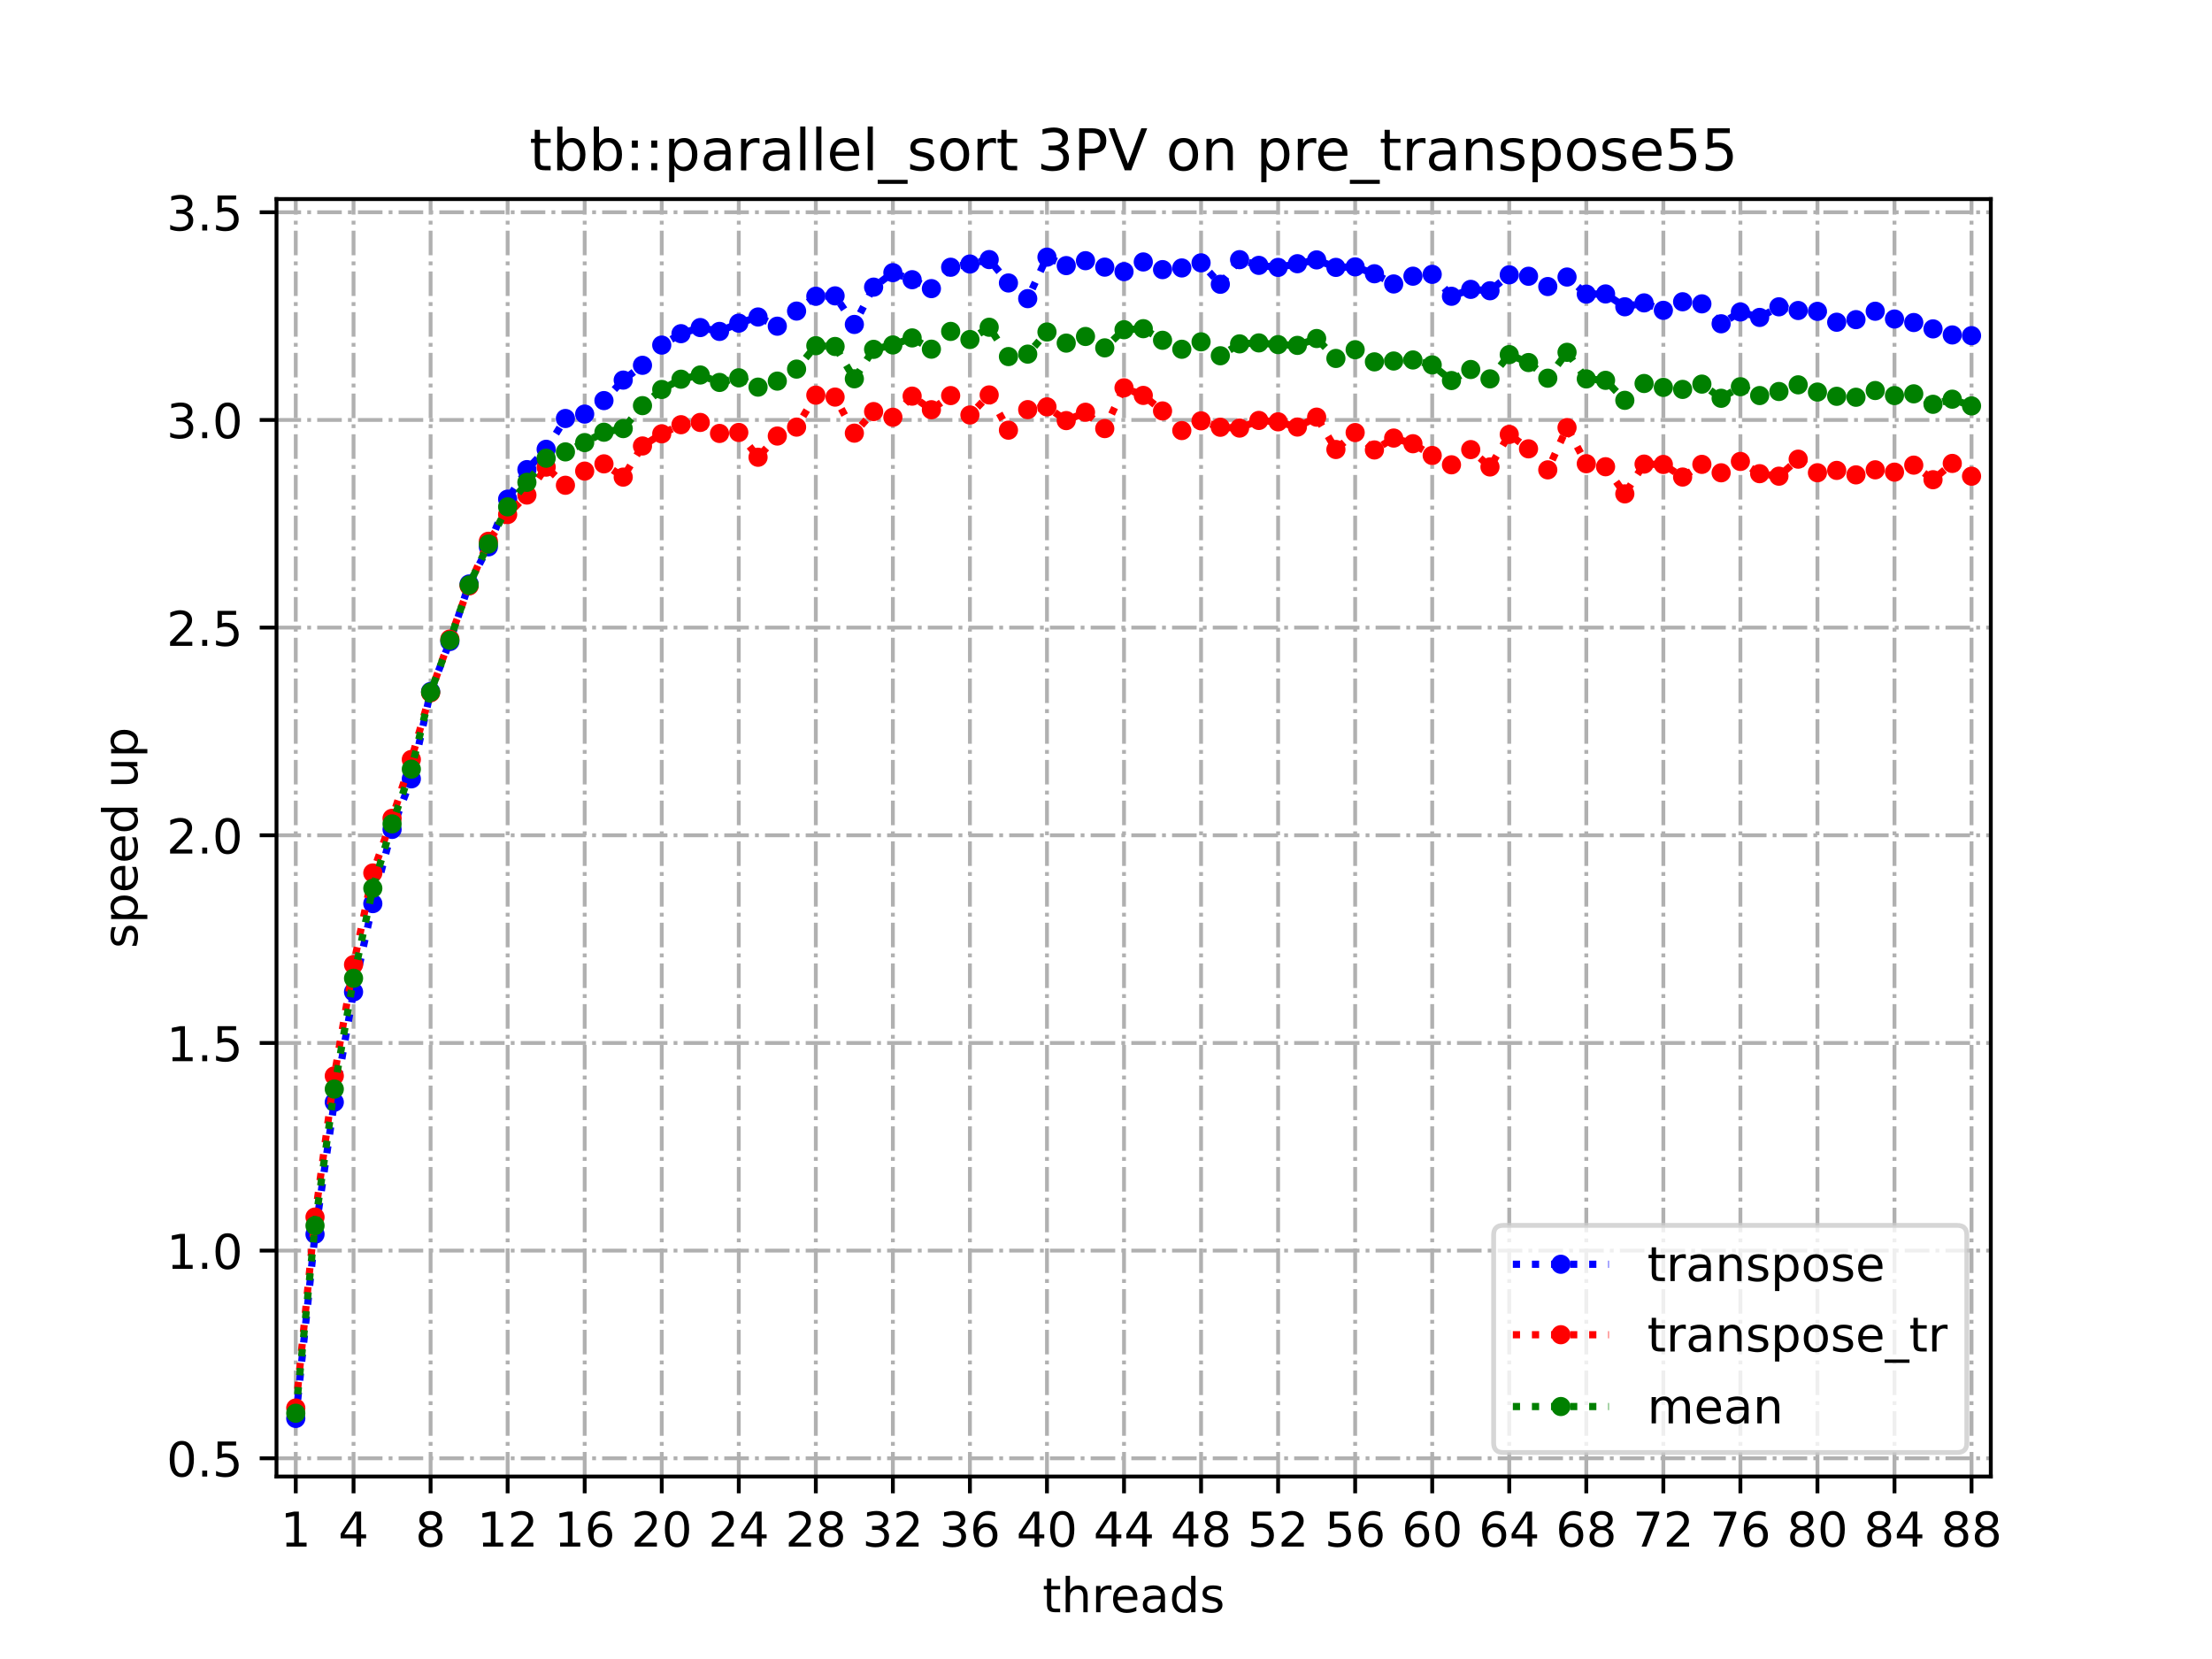 <?xml version="1.0" encoding="utf-8" standalone="no"?>
<!DOCTYPE svg PUBLIC "-//W3C//DTD SVG 1.1//EN"
  "http://www.w3.org/Graphics/SVG/1.1/DTD/svg11.dtd">
<!-- Created with matplotlib (https://matplotlib.org/) -->
<svg height="345.6pt" version="1.1" viewBox="0 0 460.8 345.6" width="460.8pt" xmlns="http://www.w3.org/2000/svg" xmlns:xlink="http://www.w3.org/1999/xlink">
 <defs>
  <style type="text/css">
*{stroke-linecap:butt;stroke-linejoin:round;}
  </style>
 </defs>
 <g id="figure_1">
  <g id="patch_1">
   <path d="M 0 345.6 
L 460.8 345.6 
L 460.8 0 
L 0 0 
z
" style="fill:#ffffff;"/>
  </g>
  <g id="axes_1">
   <g id="patch_2">
    <path d="M 57.6 307.584 
L 414.72 307.584 
L 414.72 41.472 
L 57.6 41.472 
z
" style="fill:#ffffff;"/>
   </g>
   <g id="matplotlib.axis_1">
    <g id="xtick_1">
     <g id="line2d_1">
      <path clip-path="url(#pcec1fd9d50)" d="M 61.613 307.584 
L 61.613 41.472 
" style="fill:none;stroke:#b0b0b0;stroke-dasharray:5.12,1.28,0.8,1.28;stroke-dashoffset:0;stroke-width:0.8;"/>
     </g>
     <g id="line2d_2">
      <defs>
       <path d="M 0 0 
L 0 3.5 
" id="m64a9aaf5ba" style="stroke:#000000;stroke-width:0.8;"/>
      </defs>
      <g>
       <use style="stroke:#000000;stroke-width:0.8;" x="61.613" xlink:href="#m64a9aaf5ba" y="307.584"/>
      </g>
     </g>
     <g id="text_1">
      <!-- 1 -->
      <defs>
       <path d="M 12.406 8.297 
L 28.516 8.297 
L 28.516 63.922 
L 10.984 60.406 
L 10.984 69.391 
L 28.422 72.906 
L 38.281 72.906 
L 38.281 8.297 
L 54.391 8.297 
L 54.391 0 
L 12.406 0 
z
" id="DejaVuSans-49"/>
      </defs>
      <g transform="translate(58.431 322.182)scale(0.1 -0.1)">
       <use xlink:href="#DejaVuSans-49"/>
      </g>
     </g>
    </g>
    <g id="xtick_2">
     <g id="line2d_3">
      <path clip-path="url(#pcec1fd9d50)" d="M 73.65 307.584 
L 73.65 41.472 
" style="fill:none;stroke:#b0b0b0;stroke-dasharray:5.12,1.28,0.8,1.28;stroke-dashoffset:0;stroke-width:0.8;"/>
     </g>
     <g id="line2d_4">
      <g>
       <use style="stroke:#000000;stroke-width:0.8;" x="73.65" xlink:href="#m64a9aaf5ba" y="307.584"/>
      </g>
     </g>
     <g id="text_2">
      <!-- 4 -->
      <defs>
       <path d="M 37.797 64.312 
L 12.891 25.391 
L 37.797 25.391 
z
M 35.203 72.906 
L 47.609 72.906 
L 47.609 25.391 
L 58.016 25.391 
L 58.016 17.188 
L 47.609 17.188 
L 47.609 0 
L 37.797 0 
L 37.797 17.188 
L 4.891 17.188 
L 4.891 26.703 
z
" id="DejaVuSans-52"/>
      </defs>
      <g transform="translate(70.469 322.182)scale(0.1 -0.1)">
       <use xlink:href="#DejaVuSans-52"/>
      </g>
     </g>
    </g>
    <g id="xtick_3">
     <g id="line2d_5">
      <path clip-path="url(#pcec1fd9d50)" d="M 89.701 307.584 
L 89.701 41.472 
" style="fill:none;stroke:#b0b0b0;stroke-dasharray:5.12,1.28,0.8,1.28;stroke-dashoffset:0;stroke-width:0.8;"/>
     </g>
     <g id="line2d_6">
      <g>
       <use style="stroke:#000000;stroke-width:0.8;" x="89.701" xlink:href="#m64a9aaf5ba" y="307.584"/>
      </g>
     </g>
     <g id="text_3">
      <!-- 8 -->
      <defs>
       <path d="M 31.781 34.625 
Q 24.75 34.625 20.719 30.859 
Q 16.703 27.094 16.703 20.516 
Q 16.703 13.922 20.719 10.156 
Q 24.75 6.391 31.781 6.391 
Q 38.812 6.391 42.859 10.172 
Q 46.922 13.969 46.922 20.516 
Q 46.922 27.094 42.891 30.859 
Q 38.875 34.625 31.781 34.625 
z
M 21.922 38.812 
Q 15.578 40.375 12.031 44.719 
Q 8.5 49.078 8.5 55.328 
Q 8.5 64.062 14.719 69.141 
Q 20.953 74.219 31.781 74.219 
Q 42.672 74.219 48.875 69.141 
Q 55.078 64.062 55.078 55.328 
Q 55.078 49.078 51.531 44.719 
Q 48 40.375 41.703 38.812 
Q 48.828 37.156 52.797 32.312 
Q 56.781 27.484 56.781 20.516 
Q 56.781 9.906 50.312 4.234 
Q 43.844 -1.422 31.781 -1.422 
Q 19.734 -1.422 13.25 4.234 
Q 6.781 9.906 6.781 20.516 
Q 6.781 27.484 10.781 32.312 
Q 14.797 37.156 21.922 38.812 
z
M 18.312 54.391 
Q 18.312 48.734 21.844 45.562 
Q 25.391 42.391 31.781 42.391 
Q 38.141 42.391 41.719 45.562 
Q 45.312 48.734 45.312 54.391 
Q 45.312 60.062 41.719 63.234 
Q 38.141 66.406 31.781 66.406 
Q 25.391 66.406 21.844 63.234 
Q 18.312 60.062 18.312 54.391 
z
" id="DejaVuSans-56"/>
      </defs>
      <g transform="translate(86.519 322.182)scale(0.1 -0.1)">
       <use xlink:href="#DejaVuSans-56"/>
      </g>
     </g>
    </g>
    <g id="xtick_4">
     <g id="line2d_7">
      <path clip-path="url(#pcec1fd9d50)" d="M 105.751 307.584 
L 105.751 41.472 
" style="fill:none;stroke:#b0b0b0;stroke-dasharray:5.12,1.28,0.8,1.28;stroke-dashoffset:0;stroke-width:0.8;"/>
     </g>
     <g id="line2d_8">
      <g>
       <use style="stroke:#000000;stroke-width:0.8;" x="105.751" xlink:href="#m64a9aaf5ba" y="307.584"/>
      </g>
     </g>
     <g id="text_4">
      <!-- 12 -->
      <defs>
       <path d="M 19.188 8.297 
L 53.609 8.297 
L 53.609 0 
L 7.328 0 
L 7.328 8.297 
Q 12.938 14.109 22.625 23.891 
Q 32.328 33.688 34.812 36.531 
Q 39.547 41.844 41.422 45.531 
Q 43.312 49.219 43.312 52.781 
Q 43.312 58.594 39.234 62.25 
Q 35.156 65.922 28.609 65.922 
Q 23.969 65.922 18.812 64.312 
Q 13.672 62.703 7.812 59.422 
L 7.812 69.391 
Q 13.766 71.781 18.938 73 
Q 24.125 74.219 28.422 74.219 
Q 39.75 74.219 46.484 68.547 
Q 53.219 62.891 53.219 53.422 
Q 53.219 48.922 51.531 44.891 
Q 49.859 40.875 45.406 35.406 
Q 44.188 33.984 37.641 27.219 
Q 31.109 20.453 19.188 8.297 
z
" id="DejaVuSans-50"/>
      </defs>
      <g transform="translate(99.389 322.182)scale(0.1 -0.1)">
       <use xlink:href="#DejaVuSans-49"/>
       <use x="63.623" xlink:href="#DejaVuSans-50"/>
      </g>
     </g>
    </g>
    <g id="xtick_5">
     <g id="line2d_9">
      <path clip-path="url(#pcec1fd9d50)" d="M 121.801 307.584 
L 121.801 41.472 
" style="fill:none;stroke:#b0b0b0;stroke-dasharray:5.12,1.28,0.8,1.28;stroke-dashoffset:0;stroke-width:0.8;"/>
     </g>
     <g id="line2d_10">
      <g>
       <use style="stroke:#000000;stroke-width:0.8;" x="121.801" xlink:href="#m64a9aaf5ba" y="307.584"/>
      </g>
     </g>
     <g id="text_5">
      <!-- 16 -->
      <defs>
       <path d="M 33.016 40.375 
Q 26.375 40.375 22.484 35.828 
Q 18.609 31.297 18.609 23.391 
Q 18.609 15.531 22.484 10.953 
Q 26.375 6.391 33.016 6.391 
Q 39.656 6.391 43.531 10.953 
Q 47.406 15.531 47.406 23.391 
Q 47.406 31.297 43.531 35.828 
Q 39.656 40.375 33.016 40.375 
z
M 52.594 71.297 
L 52.594 62.312 
Q 48.875 64.062 45.094 64.984 
Q 41.312 65.922 37.594 65.922 
Q 27.828 65.922 22.672 59.328 
Q 17.531 52.734 16.797 39.406 
Q 19.672 43.656 24.016 45.922 
Q 28.375 48.188 33.594 48.188 
Q 44.578 48.188 50.953 41.516 
Q 57.328 34.859 57.328 23.391 
Q 57.328 12.156 50.688 5.359 
Q 44.047 -1.422 33.016 -1.422 
Q 20.359 -1.422 13.672 8.266 
Q 6.984 17.969 6.984 36.375 
Q 6.984 53.656 15.188 63.938 
Q 23.391 74.219 37.203 74.219 
Q 40.922 74.219 44.703 73.484 
Q 48.484 72.75 52.594 71.297 
z
" id="DejaVuSans-54"/>
      </defs>
      <g transform="translate(115.439 322.182)scale(0.1 -0.1)">
       <use xlink:href="#DejaVuSans-49"/>
       <use x="63.623" xlink:href="#DejaVuSans-54"/>
      </g>
     </g>
    </g>
    <g id="xtick_6">
     <g id="line2d_11">
      <path clip-path="url(#pcec1fd9d50)" d="M 137.852 307.584 
L 137.852 41.472 
" style="fill:none;stroke:#b0b0b0;stroke-dasharray:5.12,1.28,0.8,1.28;stroke-dashoffset:0;stroke-width:0.8;"/>
     </g>
     <g id="line2d_12">
      <g>
       <use style="stroke:#000000;stroke-width:0.8;" x="137.852" xlink:href="#m64a9aaf5ba" y="307.584"/>
      </g>
     </g>
     <g id="text_6">
      <!-- 20 -->
      <defs>
       <path d="M 31.781 66.406 
Q 24.172 66.406 20.328 58.906 
Q 16.5 51.422 16.5 36.375 
Q 16.5 21.391 20.328 13.891 
Q 24.172 6.391 31.781 6.391 
Q 39.453 6.391 43.281 13.891 
Q 47.125 21.391 47.125 36.375 
Q 47.125 51.422 43.281 58.906 
Q 39.453 66.406 31.781 66.406 
z
M 31.781 74.219 
Q 44.047 74.219 50.516 64.516 
Q 56.984 54.828 56.984 36.375 
Q 56.984 17.969 50.516 8.266 
Q 44.047 -1.422 31.781 -1.422 
Q 19.531 -1.422 13.062 8.266 
Q 6.594 17.969 6.594 36.375 
Q 6.594 54.828 13.062 64.516 
Q 19.531 74.219 31.781 74.219 
z
" id="DejaVuSans-48"/>
      </defs>
      <g transform="translate(131.489 322.182)scale(0.1 -0.1)">
       <use xlink:href="#DejaVuSans-50"/>
       <use x="63.623" xlink:href="#DejaVuSans-48"/>
      </g>
     </g>
    </g>
    <g id="xtick_7">
     <g id="line2d_13">
      <path clip-path="url(#pcec1fd9d50)" d="M 153.902 307.584 
L 153.902 41.472 
" style="fill:none;stroke:#b0b0b0;stroke-dasharray:5.12,1.28,0.8,1.28;stroke-dashoffset:0;stroke-width:0.8;"/>
     </g>
     <g id="line2d_14">
      <g>
       <use style="stroke:#000000;stroke-width:0.8;" x="153.902" xlink:href="#m64a9aaf5ba" y="307.584"/>
      </g>
     </g>
     <g id="text_7">
      <!-- 24 -->
      <g transform="translate(147.54 322.182)scale(0.1 -0.1)">
       <use xlink:href="#DejaVuSans-50"/>
       <use x="63.623" xlink:href="#DejaVuSans-52"/>
      </g>
     </g>
    </g>
    <g id="xtick_8">
     <g id="line2d_15">
      <path clip-path="url(#pcec1fd9d50)" d="M 169.952 307.584 
L 169.952 41.472 
" style="fill:none;stroke:#b0b0b0;stroke-dasharray:5.12,1.28,0.8,1.28;stroke-dashoffset:0;stroke-width:0.8;"/>
     </g>
     <g id="line2d_16">
      <g>
       <use style="stroke:#000000;stroke-width:0.8;" x="169.952" xlink:href="#m64a9aaf5ba" y="307.584"/>
      </g>
     </g>
     <g id="text_8">
      <!-- 28 -->
      <g transform="translate(163.59 322.182)scale(0.1 -0.1)">
       <use xlink:href="#DejaVuSans-50"/>
       <use x="63.623" xlink:href="#DejaVuSans-56"/>
      </g>
     </g>
    </g>
    <g id="xtick_9">
     <g id="line2d_17">
      <path clip-path="url(#pcec1fd9d50)" d="M 186.003 307.584 
L 186.003 41.472 
" style="fill:none;stroke:#b0b0b0;stroke-dasharray:5.12,1.28,0.8,1.28;stroke-dashoffset:0;stroke-width:0.8;"/>
     </g>
     <g id="line2d_18">
      <g>
       <use style="stroke:#000000;stroke-width:0.8;" x="186.003" xlink:href="#m64a9aaf5ba" y="307.584"/>
      </g>
     </g>
     <g id="text_9">
      <!-- 32 -->
      <defs>
       <path d="M 40.578 39.312 
Q 47.656 37.797 51.625 33 
Q 55.609 28.219 55.609 21.188 
Q 55.609 10.406 48.188 4.484 
Q 40.766 -1.422 27.094 -1.422 
Q 22.516 -1.422 17.656 -0.516 
Q 12.797 0.391 7.625 2.203 
L 7.625 11.719 
Q 11.719 9.328 16.594 8.109 
Q 21.484 6.891 26.812 6.891 
Q 36.078 6.891 40.938 10.547 
Q 45.797 14.203 45.797 21.188 
Q 45.797 27.641 41.281 31.266 
Q 36.766 34.906 28.719 34.906 
L 20.219 34.906 
L 20.219 43.016 
L 29.109 43.016 
Q 36.375 43.016 40.234 45.922 
Q 44.094 48.828 44.094 54.297 
Q 44.094 59.906 40.109 62.906 
Q 36.141 65.922 28.719 65.922 
Q 24.656 65.922 20.016 65.031 
Q 15.375 64.156 9.812 62.312 
L 9.812 71.094 
Q 15.438 72.656 20.344 73.438 
Q 25.25 74.219 29.594 74.219 
Q 40.828 74.219 47.359 69.109 
Q 53.906 64.016 53.906 55.328 
Q 53.906 49.266 50.438 45.094 
Q 46.969 40.922 40.578 39.312 
z
" id="DejaVuSans-51"/>
      </defs>
      <g transform="translate(179.64 322.182)scale(0.1 -0.1)">
       <use xlink:href="#DejaVuSans-51"/>
       <use x="63.623" xlink:href="#DejaVuSans-50"/>
      </g>
     </g>
    </g>
    <g id="xtick_10">
     <g id="line2d_19">
      <path clip-path="url(#pcec1fd9d50)" d="M 202.053 307.584 
L 202.053 41.472 
" style="fill:none;stroke:#b0b0b0;stroke-dasharray:5.12,1.28,0.8,1.28;stroke-dashoffset:0;stroke-width:0.8;"/>
     </g>
     <g id="line2d_20">
      <g>
       <use style="stroke:#000000;stroke-width:0.8;" x="202.053" xlink:href="#m64a9aaf5ba" y="307.584"/>
      </g>
     </g>
     <g id="text_10">
      <!-- 36 -->
      <g transform="translate(195.691 322.182)scale(0.1 -0.1)">
       <use xlink:href="#DejaVuSans-51"/>
       <use x="63.623" xlink:href="#DejaVuSans-54"/>
      </g>
     </g>
    </g>
    <g id="xtick_11">
     <g id="line2d_21">
      <path clip-path="url(#pcec1fd9d50)" d="M 218.103 307.584 
L 218.103 41.472 
" style="fill:none;stroke:#b0b0b0;stroke-dasharray:5.12,1.28,0.8,1.28;stroke-dashoffset:0;stroke-width:0.8;"/>
     </g>
     <g id="line2d_22">
      <g>
       <use style="stroke:#000000;stroke-width:0.8;" x="218.103" xlink:href="#m64a9aaf5ba" y="307.584"/>
      </g>
     </g>
     <g id="text_11">
      <!-- 40 -->
      <g transform="translate(211.741 322.182)scale(0.1 -0.1)">
       <use xlink:href="#DejaVuSans-52"/>
       <use x="63.623" xlink:href="#DejaVuSans-48"/>
      </g>
     </g>
    </g>
    <g id="xtick_12">
     <g id="line2d_23">
      <path clip-path="url(#pcec1fd9d50)" d="M 234.154 307.584 
L 234.154 41.472 
" style="fill:none;stroke:#b0b0b0;stroke-dasharray:5.12,1.28,0.8,1.28;stroke-dashoffset:0;stroke-width:0.8;"/>
     </g>
     <g id="line2d_24">
      <g>
       <use style="stroke:#000000;stroke-width:0.8;" x="234.154" xlink:href="#m64a9aaf5ba" y="307.584"/>
      </g>
     </g>
     <g id="text_12">
      <!-- 44 -->
      <g transform="translate(227.791 322.182)scale(0.1 -0.1)">
       <use xlink:href="#DejaVuSans-52"/>
       <use x="63.623" xlink:href="#DejaVuSans-52"/>
      </g>
     </g>
    </g>
    <g id="xtick_13">
     <g id="line2d_25">
      <path clip-path="url(#pcec1fd9d50)" d="M 250.204 307.584 
L 250.204 41.472 
" style="fill:none;stroke:#b0b0b0;stroke-dasharray:5.12,1.28,0.8,1.28;stroke-dashoffset:0;stroke-width:0.8;"/>
     </g>
     <g id="line2d_26">
      <g>
       <use style="stroke:#000000;stroke-width:0.8;" x="250.204" xlink:href="#m64a9aaf5ba" y="307.584"/>
      </g>
     </g>
     <g id="text_13">
      <!-- 48 -->
      <g transform="translate(243.842 322.182)scale(0.1 -0.1)">
       <use xlink:href="#DejaVuSans-52"/>
       <use x="63.623" xlink:href="#DejaVuSans-56"/>
      </g>
     </g>
    </g>
    <g id="xtick_14">
     <g id="line2d_27">
      <path clip-path="url(#pcec1fd9d50)" d="M 266.254 307.584 
L 266.254 41.472 
" style="fill:none;stroke:#b0b0b0;stroke-dasharray:5.12,1.28,0.8,1.28;stroke-dashoffset:0;stroke-width:0.8;"/>
     </g>
     <g id="line2d_28">
      <g>
       <use style="stroke:#000000;stroke-width:0.8;" x="266.254" xlink:href="#m64a9aaf5ba" y="307.584"/>
      </g>
     </g>
     <g id="text_14">
      <!-- 52 -->
      <defs>
       <path d="M 10.797 72.906 
L 49.516 72.906 
L 49.516 64.594 
L 19.828 64.594 
L 19.828 46.734 
Q 21.969 47.469 24.109 47.828 
Q 26.266 48.188 28.422 48.188 
Q 40.625 48.188 47.75 41.5 
Q 54.891 34.812 54.891 23.391 
Q 54.891 11.625 47.562 5.094 
Q 40.234 -1.422 26.906 -1.422 
Q 22.312 -1.422 17.547 -0.641 
Q 12.797 0.141 7.719 1.703 
L 7.719 11.625 
Q 12.109 9.234 16.797 8.062 
Q 21.484 6.891 26.703 6.891 
Q 35.156 6.891 40.078 11.328 
Q 45.016 15.766 45.016 23.391 
Q 45.016 31 40.078 35.438 
Q 35.156 39.891 26.703 39.891 
Q 22.75 39.891 18.812 39.016 
Q 14.891 38.141 10.797 36.281 
z
" id="DejaVuSans-53"/>
      </defs>
      <g transform="translate(259.892 322.182)scale(0.1 -0.1)">
       <use xlink:href="#DejaVuSans-53"/>
       <use x="63.623" xlink:href="#DejaVuSans-50"/>
      </g>
     </g>
    </g>
    <g id="xtick_15">
     <g id="line2d_29">
      <path clip-path="url(#pcec1fd9d50)" d="M 282.305 307.584 
L 282.305 41.472 
" style="fill:none;stroke:#b0b0b0;stroke-dasharray:5.12,1.28,0.8,1.28;stroke-dashoffset:0;stroke-width:0.8;"/>
     </g>
     <g id="line2d_30">
      <g>
       <use style="stroke:#000000;stroke-width:0.8;" x="282.305" xlink:href="#m64a9aaf5ba" y="307.584"/>
      </g>
     </g>
     <g id="text_15">
      <!-- 56 -->
      <g transform="translate(275.942 322.182)scale(0.1 -0.1)">
       <use xlink:href="#DejaVuSans-53"/>
       <use x="63.623" xlink:href="#DejaVuSans-54"/>
      </g>
     </g>
    </g>
    <g id="xtick_16">
     <g id="line2d_31">
      <path clip-path="url(#pcec1fd9d50)" d="M 298.355 307.584 
L 298.355 41.472 
" style="fill:none;stroke:#b0b0b0;stroke-dasharray:5.12,1.28,0.8,1.28;stroke-dashoffset:0;stroke-width:0.8;"/>
     </g>
     <g id="line2d_32">
      <g>
       <use style="stroke:#000000;stroke-width:0.8;" x="298.355" xlink:href="#m64a9aaf5ba" y="307.584"/>
      </g>
     </g>
     <g id="text_16">
      <!-- 60 -->
      <g transform="translate(291.993 322.182)scale(0.1 -0.1)">
       <use xlink:href="#DejaVuSans-54"/>
       <use x="63.623" xlink:href="#DejaVuSans-48"/>
      </g>
     </g>
    </g>
    <g id="xtick_17">
     <g id="line2d_33">
      <path clip-path="url(#pcec1fd9d50)" d="M 314.405 307.584 
L 314.405 41.472 
" style="fill:none;stroke:#b0b0b0;stroke-dasharray:5.12,1.28,0.8,1.28;stroke-dashoffset:0;stroke-width:0.8;"/>
     </g>
     <g id="line2d_34">
      <g>
       <use style="stroke:#000000;stroke-width:0.8;" x="314.405" xlink:href="#m64a9aaf5ba" y="307.584"/>
      </g>
     </g>
     <g id="text_17">
      <!-- 64 -->
      <g transform="translate(308.043 322.182)scale(0.1 -0.1)">
       <use xlink:href="#DejaVuSans-54"/>
       <use x="63.623" xlink:href="#DejaVuSans-52"/>
      </g>
     </g>
    </g>
    <g id="xtick_18">
     <g id="line2d_35">
      <path clip-path="url(#pcec1fd9d50)" d="M 330.456 307.584 
L 330.456 41.472 
" style="fill:none;stroke:#b0b0b0;stroke-dasharray:5.12,1.28,0.8,1.28;stroke-dashoffset:0;stroke-width:0.8;"/>
     </g>
     <g id="line2d_36">
      <g>
       <use style="stroke:#000000;stroke-width:0.8;" x="330.456" xlink:href="#m64a9aaf5ba" y="307.584"/>
      </g>
     </g>
     <g id="text_18">
      <!-- 68 -->
      <g transform="translate(324.093 322.182)scale(0.1 -0.1)">
       <use xlink:href="#DejaVuSans-54"/>
       <use x="63.623" xlink:href="#DejaVuSans-56"/>
      </g>
     </g>
    </g>
    <g id="xtick_19">
     <g id="line2d_37">
      <path clip-path="url(#pcec1fd9d50)" d="M 346.506 307.584 
L 346.506 41.472 
" style="fill:none;stroke:#b0b0b0;stroke-dasharray:5.12,1.28,0.8,1.28;stroke-dashoffset:0;stroke-width:0.8;"/>
     </g>
     <g id="line2d_38">
      <g>
       <use style="stroke:#000000;stroke-width:0.8;" x="346.506" xlink:href="#m64a9aaf5ba" y="307.584"/>
      </g>
     </g>
     <g id="text_19">
      <!-- 72 -->
      <defs>
       <path d="M 8.203 72.906 
L 55.078 72.906 
L 55.078 68.703 
L 28.609 0 
L 18.312 0 
L 43.219 64.594 
L 8.203 64.594 
z
" id="DejaVuSans-55"/>
      </defs>
      <g transform="translate(340.144 322.182)scale(0.1 -0.1)">
       <use xlink:href="#DejaVuSans-55"/>
       <use x="63.623" xlink:href="#DejaVuSans-50"/>
      </g>
     </g>
    </g>
    <g id="xtick_20">
     <g id="line2d_39">
      <path clip-path="url(#pcec1fd9d50)" d="M 362.556 307.584 
L 362.556 41.472 
" style="fill:none;stroke:#b0b0b0;stroke-dasharray:5.12,1.28,0.8,1.28;stroke-dashoffset:0;stroke-width:0.8;"/>
     </g>
     <g id="line2d_40">
      <g>
       <use style="stroke:#000000;stroke-width:0.8;" x="362.556" xlink:href="#m64a9aaf5ba" y="307.584"/>
      </g>
     </g>
     <g id="text_20">
      <!-- 76 -->
      <g transform="translate(356.194 322.182)scale(0.1 -0.1)">
       <use xlink:href="#DejaVuSans-55"/>
       <use x="63.623" xlink:href="#DejaVuSans-54"/>
      </g>
     </g>
    </g>
    <g id="xtick_21">
     <g id="line2d_41">
      <path clip-path="url(#pcec1fd9d50)" d="M 378.607 307.584 
L 378.607 41.472 
" style="fill:none;stroke:#b0b0b0;stroke-dasharray:5.12,1.28,0.8,1.28;stroke-dashoffset:0;stroke-width:0.8;"/>
     </g>
     <g id="line2d_42">
      <g>
       <use style="stroke:#000000;stroke-width:0.8;" x="378.607" xlink:href="#m64a9aaf5ba" y="307.584"/>
      </g>
     </g>
     <g id="text_21">
      <!-- 80 -->
      <g transform="translate(372.244 322.182)scale(0.1 -0.1)">
       <use xlink:href="#DejaVuSans-56"/>
       <use x="63.623" xlink:href="#DejaVuSans-48"/>
      </g>
     </g>
    </g>
    <g id="xtick_22">
     <g id="line2d_43">
      <path clip-path="url(#pcec1fd9d50)" d="M 394.657 307.584 
L 394.657 41.472 
" style="fill:none;stroke:#b0b0b0;stroke-dasharray:5.12,1.28,0.8,1.28;stroke-dashoffset:0;stroke-width:0.8;"/>
     </g>
     <g id="line2d_44">
      <g>
       <use style="stroke:#000000;stroke-width:0.8;" x="394.657" xlink:href="#m64a9aaf5ba" y="307.584"/>
      </g>
     </g>
     <g id="text_22">
      <!-- 84 -->
      <g transform="translate(388.295 322.182)scale(0.1 -0.1)">
       <use xlink:href="#DejaVuSans-56"/>
       <use x="63.623" xlink:href="#DejaVuSans-52"/>
      </g>
     </g>
    </g>
    <g id="xtick_23">
     <g id="line2d_45">
      <path clip-path="url(#pcec1fd9d50)" d="M 410.707 307.584 
L 410.707 41.472 
" style="fill:none;stroke:#b0b0b0;stroke-dasharray:5.12,1.28,0.8,1.28;stroke-dashoffset:0;stroke-width:0.8;"/>
     </g>
     <g id="line2d_46">
      <g>
       <use style="stroke:#000000;stroke-width:0.8;" x="410.707" xlink:href="#m64a9aaf5ba" y="307.584"/>
      </g>
     </g>
     <g id="text_23">
      <!-- 88 -->
      <g transform="translate(404.345 322.182)scale(0.1 -0.1)">
       <use xlink:href="#DejaVuSans-56"/>
       <use x="63.623" xlink:href="#DejaVuSans-56"/>
      </g>
     </g>
    </g>
    <g id="text_24">
     <!-- threads -->
     <defs>
      <path d="M 18.312 70.219 
L 18.312 54.688 
L 36.812 54.688 
L 36.812 47.703 
L 18.312 47.703 
L 18.312 18.016 
Q 18.312 11.328 20.141 9.422 
Q 21.969 7.516 27.594 7.516 
L 36.812 7.516 
L 36.812 0 
L 27.594 0 
Q 17.188 0 13.234 3.875 
Q 9.281 7.766 9.281 18.016 
L 9.281 47.703 
L 2.688 47.703 
L 2.688 54.688 
L 9.281 54.688 
L 9.281 70.219 
z
" id="DejaVuSans-116"/>
      <path d="M 54.891 33.016 
L 54.891 0 
L 45.906 0 
L 45.906 32.719 
Q 45.906 40.484 42.875 44.328 
Q 39.844 48.188 33.797 48.188 
Q 26.516 48.188 22.312 43.547 
Q 18.109 38.922 18.109 30.906 
L 18.109 0 
L 9.078 0 
L 9.078 75.984 
L 18.109 75.984 
L 18.109 46.188 
Q 21.344 51.125 25.703 53.562 
Q 30.078 56 35.797 56 
Q 45.219 56 50.047 50.172 
Q 54.891 44.344 54.891 33.016 
z
" id="DejaVuSans-104"/>
      <path d="M 41.109 46.297 
Q 39.594 47.172 37.812 47.578 
Q 36.031 48 33.891 48 
Q 26.266 48 22.188 43.047 
Q 18.109 38.094 18.109 28.812 
L 18.109 0 
L 9.078 0 
L 9.078 54.688 
L 18.109 54.688 
L 18.109 46.188 
Q 20.953 51.172 25.484 53.578 
Q 30.031 56 36.531 56 
Q 37.453 56 38.578 55.875 
Q 39.703 55.766 41.062 55.516 
z
" id="DejaVuSans-114"/>
      <path d="M 56.203 29.594 
L 56.203 25.203 
L 14.891 25.203 
Q 15.484 15.922 20.484 11.062 
Q 25.484 6.203 34.422 6.203 
Q 39.594 6.203 44.453 7.469 
Q 49.312 8.734 54.109 11.281 
L 54.109 2.781 
Q 49.266 0.734 44.188 -0.344 
Q 39.109 -1.422 33.891 -1.422 
Q 20.797 -1.422 13.156 6.188 
Q 5.516 13.812 5.516 26.812 
Q 5.516 40.234 12.766 48.109 
Q 20.016 56 32.328 56 
Q 43.359 56 49.781 48.891 
Q 56.203 41.797 56.203 29.594 
z
M 47.219 32.234 
Q 47.125 39.594 43.094 43.984 
Q 39.062 48.391 32.422 48.391 
Q 24.906 48.391 20.391 44.141 
Q 15.875 39.891 15.188 32.172 
z
" id="DejaVuSans-101"/>
      <path d="M 34.281 27.484 
Q 23.391 27.484 19.188 25 
Q 14.984 22.516 14.984 16.5 
Q 14.984 11.719 18.141 8.906 
Q 21.297 6.109 26.703 6.109 
Q 34.188 6.109 38.703 11.406 
Q 43.219 16.703 43.219 25.484 
L 43.219 27.484 
z
M 52.203 31.203 
L 52.203 0 
L 43.219 0 
L 43.219 8.297 
Q 40.141 3.328 35.547 0.953 
Q 30.953 -1.422 24.312 -1.422 
Q 15.922 -1.422 10.953 3.297 
Q 6 8.016 6 15.922 
Q 6 25.141 12.172 29.828 
Q 18.359 34.516 30.609 34.516 
L 43.219 34.516 
L 43.219 35.406 
Q 43.219 41.609 39.141 45 
Q 35.062 48.391 27.688 48.391 
Q 23 48.391 18.547 47.266 
Q 14.109 46.141 10.016 43.891 
L 10.016 52.203 
Q 14.938 54.109 19.578 55.047 
Q 24.219 56 28.609 56 
Q 40.484 56 46.344 49.844 
Q 52.203 43.703 52.203 31.203 
z
" id="DejaVuSans-97"/>
      <path d="M 45.406 46.391 
L 45.406 75.984 
L 54.391 75.984 
L 54.391 0 
L 45.406 0 
L 45.406 8.203 
Q 42.578 3.328 38.25 0.953 
Q 33.938 -1.422 27.875 -1.422 
Q 17.969 -1.422 11.734 6.484 
Q 5.516 14.406 5.516 27.297 
Q 5.516 40.188 11.734 48.094 
Q 17.969 56 27.875 56 
Q 33.938 56 38.25 53.625 
Q 42.578 51.266 45.406 46.391 
z
M 14.797 27.297 
Q 14.797 17.391 18.875 11.75 
Q 22.953 6.109 30.078 6.109 
Q 37.203 6.109 41.297 11.75 
Q 45.406 17.391 45.406 27.297 
Q 45.406 37.203 41.297 42.844 
Q 37.203 48.484 30.078 48.484 
Q 22.953 48.484 18.875 42.844 
Q 14.797 37.203 14.797 27.297 
z
" id="DejaVuSans-100"/>
      <path d="M 44.281 53.078 
L 44.281 44.578 
Q 40.484 46.531 36.375 47.5 
Q 32.281 48.484 27.875 48.484 
Q 21.188 48.484 17.844 46.438 
Q 14.5 44.391 14.5 40.281 
Q 14.5 37.156 16.891 35.375 
Q 19.281 33.594 26.516 31.984 
L 29.594 31.297 
Q 39.156 29.25 43.188 25.516 
Q 47.219 21.781 47.219 15.094 
Q 47.219 7.469 41.188 3.016 
Q 35.156 -1.422 24.609 -1.422 
Q 20.219 -1.422 15.453 -0.562 
Q 10.688 0.297 5.422 2 
L 5.422 11.281 
Q 10.406 8.688 15.234 7.391 
Q 20.062 6.109 24.812 6.109 
Q 31.156 6.109 34.562 8.281 
Q 37.984 10.453 37.984 14.406 
Q 37.984 18.062 35.516 20.016 
Q 33.062 21.969 24.703 23.781 
L 21.578 24.516 
Q 13.234 26.266 9.516 29.906 
Q 5.812 33.547 5.812 39.891 
Q 5.812 47.609 11.281 51.797 
Q 16.75 56 26.812 56 
Q 31.781 56 36.172 55.266 
Q 40.578 54.547 44.281 53.078 
z
" id="DejaVuSans-115"/>
     </defs>
     <g transform="translate(217.169 335.861)scale(0.1 -0.1)">
      <use xlink:href="#DejaVuSans-116"/>
      <use x="39.209" xlink:href="#DejaVuSans-104"/>
      <use x="102.588" xlink:href="#DejaVuSans-114"/>
      <use x="141.451" xlink:href="#DejaVuSans-101"/>
      <use x="202.975" xlink:href="#DejaVuSans-97"/>
      <use x="264.254" xlink:href="#DejaVuSans-100"/>
      <use x="327.73" xlink:href="#DejaVuSans-115"/>
     </g>
    </g>
   </g>
   <g id="matplotlib.axis_2">
    <g id="ytick_1">
     <g id="line2d_47">
      <path clip-path="url(#pcec1fd9d50)" d="M 57.6 303.791 
L 414.72 303.791 
" style="fill:none;stroke:#b0b0b0;stroke-dasharray:5.12,1.28,0.8,1.28;stroke-dashoffset:0;stroke-width:0.8;"/>
     </g>
     <g id="line2d_48">
      <defs>
       <path d="M 0 0 
L -3.5 0 
" id="m6b7474b035" style="stroke:#000000;stroke-width:0.8;"/>
      </defs>
      <g>
       <use style="stroke:#000000;stroke-width:0.8;" x="57.6" xlink:href="#m6b7474b035" y="303.791"/>
      </g>
     </g>
     <g id="text_25">
      <!-- 0.5 -->
      <defs>
       <path d="M 10.688 12.406 
L 21 12.406 
L 21 0 
L 10.688 0 
z
" id="DejaVuSans-46"/>
      </defs>
      <g transform="translate(34.697 307.59)scale(0.1 -0.1)">
       <use xlink:href="#DejaVuSans-48"/>
       <use x="63.623" xlink:href="#DejaVuSans-46"/>
       <use x="95.41" xlink:href="#DejaVuSans-53"/>
      </g>
     </g>
    </g>
    <g id="ytick_2">
     <g id="line2d_49">
      <path clip-path="url(#pcec1fd9d50)" d="M 57.6 260.529 
L 414.72 260.529 
" style="fill:none;stroke:#b0b0b0;stroke-dasharray:5.12,1.28,0.8,1.28;stroke-dashoffset:0;stroke-width:0.8;"/>
     </g>
     <g id="line2d_50">
      <g>
       <use style="stroke:#000000;stroke-width:0.8;" x="57.6" xlink:href="#m6b7474b035" y="260.529"/>
      </g>
     </g>
     <g id="text_26">
      <!-- 1.0 -->
      <g transform="translate(34.697 264.328)scale(0.1 -0.1)">
       <use xlink:href="#DejaVuSans-49"/>
       <use x="63.623" xlink:href="#DejaVuSans-46"/>
       <use x="95.41" xlink:href="#DejaVuSans-48"/>
      </g>
     </g>
    </g>
    <g id="ytick_3">
     <g id="line2d_51">
      <path clip-path="url(#pcec1fd9d50)" d="M 57.6 217.266 
L 414.72 217.266 
" style="fill:none;stroke:#b0b0b0;stroke-dasharray:5.12,1.28,0.8,1.28;stroke-dashoffset:0;stroke-width:0.8;"/>
     </g>
     <g id="line2d_52">
      <g>
       <use style="stroke:#000000;stroke-width:0.8;" x="57.6" xlink:href="#m6b7474b035" y="217.266"/>
      </g>
     </g>
     <g id="text_27">
      <!-- 1.5 -->
      <g transform="translate(34.697 221.066)scale(0.1 -0.1)">
       <use xlink:href="#DejaVuSans-49"/>
       <use x="63.623" xlink:href="#DejaVuSans-46"/>
       <use x="95.41" xlink:href="#DejaVuSans-53"/>
      </g>
     </g>
    </g>
    <g id="ytick_4">
     <g id="line2d_53">
      <path clip-path="url(#pcec1fd9d50)" d="M 57.6 174.004 
L 414.72 174.004 
" style="fill:none;stroke:#b0b0b0;stroke-dasharray:5.12,1.28,0.8,1.28;stroke-dashoffset:0;stroke-width:0.8;"/>
     </g>
     <g id="line2d_54">
      <g>
       <use style="stroke:#000000;stroke-width:0.8;" x="57.6" xlink:href="#m6b7474b035" y="174.004"/>
      </g>
     </g>
     <g id="text_28">
      <!-- 2.0 -->
      <g transform="translate(34.697 177.803)scale(0.1 -0.1)">
       <use xlink:href="#DejaVuSans-50"/>
       <use x="63.623" xlink:href="#DejaVuSans-46"/>
       <use x="95.41" xlink:href="#DejaVuSans-48"/>
      </g>
     </g>
    </g>
    <g id="ytick_5">
     <g id="line2d_55">
      <path clip-path="url(#pcec1fd9d50)" d="M 57.6 130.742 
L 414.72 130.742 
" style="fill:none;stroke:#b0b0b0;stroke-dasharray:5.12,1.28,0.8,1.28;stroke-dashoffset:0;stroke-width:0.8;"/>
     </g>
     <g id="line2d_56">
      <g>
       <use style="stroke:#000000;stroke-width:0.8;" x="57.6" xlink:href="#m6b7474b035" y="130.742"/>
      </g>
     </g>
     <g id="text_29">
      <!-- 2.5 -->
      <g transform="translate(34.697 134.541)scale(0.1 -0.1)">
       <use xlink:href="#DejaVuSans-50"/>
       <use x="63.623" xlink:href="#DejaVuSans-46"/>
       <use x="95.41" xlink:href="#DejaVuSans-53"/>
      </g>
     </g>
    </g>
    <g id="ytick_6">
     <g id="line2d_57">
      <path clip-path="url(#pcec1fd9d50)" d="M 57.6 87.479 
L 414.72 87.479 
" style="fill:none;stroke:#b0b0b0;stroke-dasharray:5.12,1.28,0.8,1.28;stroke-dashoffset:0;stroke-width:0.8;"/>
     </g>
     <g id="line2d_58">
      <g>
       <use style="stroke:#000000;stroke-width:0.8;" x="57.6" xlink:href="#m6b7474b035" y="87.479"/>
      </g>
     </g>
     <g id="text_30">
      <!-- 3.0 -->
      <g transform="translate(34.697 91.279)scale(0.1 -0.1)">
       <use xlink:href="#DejaVuSans-51"/>
       <use x="63.623" xlink:href="#DejaVuSans-46"/>
       <use x="95.41" xlink:href="#DejaVuSans-48"/>
      </g>
     </g>
    </g>
    <g id="ytick_7">
     <g id="line2d_59">
      <path clip-path="url(#pcec1fd9d50)" d="M 57.6 44.217 
L 414.72 44.217 
" style="fill:none;stroke:#b0b0b0;stroke-dasharray:5.12,1.28,0.8,1.28;stroke-dashoffset:0;stroke-width:0.8;"/>
     </g>
     <g id="line2d_60">
      <g>
       <use style="stroke:#000000;stroke-width:0.8;" x="57.6" xlink:href="#m6b7474b035" y="44.217"/>
      </g>
     </g>
     <g id="text_31">
      <!-- 3.5 -->
      <g transform="translate(34.697 48.016)scale(0.1 -0.1)">
       <use xlink:href="#DejaVuSans-51"/>
       <use x="63.623" xlink:href="#DejaVuSans-46"/>
       <use x="95.41" xlink:href="#DejaVuSans-53"/>
      </g>
     </g>
    </g>
    <g id="text_32">
     <!-- speed up -->
     <defs>
      <path d="M 18.109 8.203 
L 18.109 -20.797 
L 9.078 -20.797 
L 9.078 54.688 
L 18.109 54.688 
L 18.109 46.391 
Q 20.953 51.266 25.266 53.625 
Q 29.594 56 35.594 56 
Q 45.562 56 51.781 48.094 
Q 58.016 40.188 58.016 27.297 
Q 58.016 14.406 51.781 6.484 
Q 45.562 -1.422 35.594 -1.422 
Q 29.594 -1.422 25.266 0.953 
Q 20.953 3.328 18.109 8.203 
z
M 48.688 27.297 
Q 48.688 37.203 44.609 42.844 
Q 40.531 48.484 33.406 48.484 
Q 26.266 48.484 22.188 42.844 
Q 18.109 37.203 18.109 27.297 
Q 18.109 17.391 22.188 11.75 
Q 26.266 6.109 33.406 6.109 
Q 40.531 6.109 44.609 11.75 
Q 48.688 17.391 48.688 27.297 
z
" id="DejaVuSans-112"/>
      <path id="DejaVuSans-32"/>
      <path d="M 8.5 21.578 
L 8.5 54.688 
L 17.484 54.688 
L 17.484 21.922 
Q 17.484 14.156 20.5 10.266 
Q 23.531 6.391 29.594 6.391 
Q 36.859 6.391 41.078 11.031 
Q 45.312 15.672 45.312 23.688 
L 45.312 54.688 
L 54.297 54.688 
L 54.297 0 
L 45.312 0 
L 45.312 8.406 
Q 42.047 3.422 37.719 1 
Q 33.406 -1.422 27.688 -1.422 
Q 18.266 -1.422 13.375 4.438 
Q 8.5 10.297 8.5 21.578 
z
M 31.109 56 
z
" id="DejaVuSans-117"/>
     </defs>
     <g transform="translate(28.617 197.566)rotate(-90)scale(0.1 -0.1)">
      <use xlink:href="#DejaVuSans-115"/>
      <use x="52.1" xlink:href="#DejaVuSans-112"/>
      <use x="115.576" xlink:href="#DejaVuSans-101"/>
      <use x="177.1" xlink:href="#DejaVuSans-101"/>
      <use x="238.623" xlink:href="#DejaVuSans-100"/>
      <use x="302.1" xlink:href="#DejaVuSans-32"/>
      <use x="333.887" xlink:href="#DejaVuSans-117"/>
      <use x="397.266" xlink:href="#DejaVuSans-112"/>
     </g>
    </g>
   </g>
   <g id="line2d_61">
    <path clip-path="url(#pcec1fd9d50)" d="M 61.613 295.488 
L 65.625 257.117 
L 69.638 229.614 
L 73.65 206.633 
L 77.663 188.24 
L 81.676 172.781 
L 85.688 162.247 
L 89.701 144.053 
L 93.713 133.638 
L 97.726 121.654 
L 101.738 113.921 
L 105.751 103.987 
L 109.764 97.828 
L 113.776 93.599 
L 117.789 87.183 
L 121.801 86.264 
L 125.814 83.45 
L 129.827 79.181 
L 133.839 76.1 
L 137.852 71.888 
L 141.864 69.511 
L 145.877 68.238 
L 149.889 69.041 
L 153.902 67.317 
L 157.915 66.035 
L 161.927 67.953 
L 165.94 64.803 
L 169.952 61.714 
L 173.965 61.636 
L 177.978 67.589 
L 181.99 59.815 
L 186.003 56.799 
L 190.015 58.266 
L 194.028 60.125 
L 198.04 55.673 
L 202.053 55.001 
L 206.066 54.075 
L 210.078 58.948 
L 214.091 62.211 
L 218.103 53.568 
L 222.116 55.331 
L 226.129 54.308 
L 230.141 55.649 
L 234.154 56.584 
L 238.166 54.57 
L 242.179 56.168 
L 246.191 55.819 
L 250.204 54.756 
L 254.217 59.22 
L 258.229 54.091 
L 262.242 55.281 
L 266.254 55.703 
L 270.267 54.936 
L 274.28 54.143 
L 278.292 55.702 
L 282.305 55.595 
L 286.317 57.03 
L 290.33 59.154 
L 294.342 57.536 
L 298.355 57.152 
L 302.368 61.721 
L 306.38 60.282 
L 310.393 60.57 
L 314.405 57.251 
L 318.418 57.549 
L 322.431 59.693 
L 326.443 57.712 
L 330.456 61.273 
L 334.468 61.233 
L 338.481 63.91 
L 342.493 63.098 
L 346.506 64.646 
L 350.519 62.863 
L 354.531 63.298 
L 358.544 67.451 
L 362.556 64.987 
L 366.569 66.127 
L 370.582 63.916 
L 374.594 64.684 
L 378.607 64.864 
L 382.619 67.126 
L 386.632 66.587 
L 390.644 64.837 
L 394.657 66.458 
L 398.67 67.189 
L 402.682 68.513 
L 406.695 69.775 
L 410.707 69.923 
" style="fill:none;stroke:#0000ff;stroke-dasharray:1.5,2.475;stroke-dashoffset:0;stroke-width:1.5;"/>
    <defs>
     <path d="M 0 1.5 
C 0.398 1.5 0.779 1.342 1.061 1.061 
C 1.342 0.779 1.5 0.398 1.5 0 
C 1.5 -0.398 1.342 -0.779 1.061 -1.061 
C 0.779 -1.342 0.398 -1.5 0 -1.5 
C -0.398 -1.5 -0.779 -1.342 -1.061 -1.061 
C -1.342 -0.779 -1.5 -0.398 -1.5 0 
C -1.5 0.398 -1.342 0.779 -1.061 1.061 
C -0.779 1.342 -0.398 1.5 0 1.5 
z
" id="maf98edb64f" style="stroke:#0000ff;"/>
    </defs>
    <g clip-path="url(#pcec1fd9d50)">
     <use style="fill:#0000ff;stroke:#0000ff;" x="61.613" xlink:href="#maf98edb64f" y="295.488"/>
     <use style="fill:#0000ff;stroke:#0000ff;" x="65.625" xlink:href="#maf98edb64f" y="257.117"/>
     <use style="fill:#0000ff;stroke:#0000ff;" x="69.638" xlink:href="#maf98edb64f" y="229.614"/>
     <use style="fill:#0000ff;stroke:#0000ff;" x="73.65" xlink:href="#maf98edb64f" y="206.633"/>
     <use style="fill:#0000ff;stroke:#0000ff;" x="77.663" xlink:href="#maf98edb64f" y="188.24"/>
     <use style="fill:#0000ff;stroke:#0000ff;" x="81.676" xlink:href="#maf98edb64f" y="172.781"/>
     <use style="fill:#0000ff;stroke:#0000ff;" x="85.688" xlink:href="#maf98edb64f" y="162.247"/>
     <use style="fill:#0000ff;stroke:#0000ff;" x="89.701" xlink:href="#maf98edb64f" y="144.053"/>
     <use style="fill:#0000ff;stroke:#0000ff;" x="93.713" xlink:href="#maf98edb64f" y="133.638"/>
     <use style="fill:#0000ff;stroke:#0000ff;" x="97.726" xlink:href="#maf98edb64f" y="121.654"/>
     <use style="fill:#0000ff;stroke:#0000ff;" x="101.738" xlink:href="#maf98edb64f" y="113.921"/>
     <use style="fill:#0000ff;stroke:#0000ff;" x="105.751" xlink:href="#maf98edb64f" y="103.987"/>
     <use style="fill:#0000ff;stroke:#0000ff;" x="109.764" xlink:href="#maf98edb64f" y="97.828"/>
     <use style="fill:#0000ff;stroke:#0000ff;" x="113.776" xlink:href="#maf98edb64f" y="93.599"/>
     <use style="fill:#0000ff;stroke:#0000ff;" x="117.789" xlink:href="#maf98edb64f" y="87.183"/>
     <use style="fill:#0000ff;stroke:#0000ff;" x="121.801" xlink:href="#maf98edb64f" y="86.264"/>
     <use style="fill:#0000ff;stroke:#0000ff;" x="125.814" xlink:href="#maf98edb64f" y="83.45"/>
     <use style="fill:#0000ff;stroke:#0000ff;" x="129.827" xlink:href="#maf98edb64f" y="79.181"/>
     <use style="fill:#0000ff;stroke:#0000ff;" x="133.839" xlink:href="#maf98edb64f" y="76.1"/>
     <use style="fill:#0000ff;stroke:#0000ff;" x="137.852" xlink:href="#maf98edb64f" y="71.888"/>
     <use style="fill:#0000ff;stroke:#0000ff;" x="141.864" xlink:href="#maf98edb64f" y="69.511"/>
     <use style="fill:#0000ff;stroke:#0000ff;" x="145.877" xlink:href="#maf98edb64f" y="68.238"/>
     <use style="fill:#0000ff;stroke:#0000ff;" x="149.889" xlink:href="#maf98edb64f" y="69.041"/>
     <use style="fill:#0000ff;stroke:#0000ff;" x="153.902" xlink:href="#maf98edb64f" y="67.317"/>
     <use style="fill:#0000ff;stroke:#0000ff;" x="157.915" xlink:href="#maf98edb64f" y="66.035"/>
     <use style="fill:#0000ff;stroke:#0000ff;" x="161.927" xlink:href="#maf98edb64f" y="67.953"/>
     <use style="fill:#0000ff;stroke:#0000ff;" x="165.94" xlink:href="#maf98edb64f" y="64.803"/>
     <use style="fill:#0000ff;stroke:#0000ff;" x="169.952" xlink:href="#maf98edb64f" y="61.714"/>
     <use style="fill:#0000ff;stroke:#0000ff;" x="173.965" xlink:href="#maf98edb64f" y="61.636"/>
     <use style="fill:#0000ff;stroke:#0000ff;" x="177.978" xlink:href="#maf98edb64f" y="67.589"/>
     <use style="fill:#0000ff;stroke:#0000ff;" x="181.99" xlink:href="#maf98edb64f" y="59.815"/>
     <use style="fill:#0000ff;stroke:#0000ff;" x="186.003" xlink:href="#maf98edb64f" y="56.799"/>
     <use style="fill:#0000ff;stroke:#0000ff;" x="190.015" xlink:href="#maf98edb64f" y="58.266"/>
     <use style="fill:#0000ff;stroke:#0000ff;" x="194.028" xlink:href="#maf98edb64f" y="60.125"/>
     <use style="fill:#0000ff;stroke:#0000ff;" x="198.04" xlink:href="#maf98edb64f" y="55.673"/>
     <use style="fill:#0000ff;stroke:#0000ff;" x="202.053" xlink:href="#maf98edb64f" y="55.001"/>
     <use style="fill:#0000ff;stroke:#0000ff;" x="206.066" xlink:href="#maf98edb64f" y="54.075"/>
     <use style="fill:#0000ff;stroke:#0000ff;" x="210.078" xlink:href="#maf98edb64f" y="58.948"/>
     <use style="fill:#0000ff;stroke:#0000ff;" x="214.091" xlink:href="#maf98edb64f" y="62.211"/>
     <use style="fill:#0000ff;stroke:#0000ff;" x="218.103" xlink:href="#maf98edb64f" y="53.568"/>
     <use style="fill:#0000ff;stroke:#0000ff;" x="222.116" xlink:href="#maf98edb64f" y="55.331"/>
     <use style="fill:#0000ff;stroke:#0000ff;" x="226.129" xlink:href="#maf98edb64f" y="54.308"/>
     <use style="fill:#0000ff;stroke:#0000ff;" x="230.141" xlink:href="#maf98edb64f" y="55.649"/>
     <use style="fill:#0000ff;stroke:#0000ff;" x="234.154" xlink:href="#maf98edb64f" y="56.584"/>
     <use style="fill:#0000ff;stroke:#0000ff;" x="238.166" xlink:href="#maf98edb64f" y="54.57"/>
     <use style="fill:#0000ff;stroke:#0000ff;" x="242.179" xlink:href="#maf98edb64f" y="56.168"/>
     <use style="fill:#0000ff;stroke:#0000ff;" x="246.191" xlink:href="#maf98edb64f" y="55.819"/>
     <use style="fill:#0000ff;stroke:#0000ff;" x="250.204" xlink:href="#maf98edb64f" y="54.756"/>
     <use style="fill:#0000ff;stroke:#0000ff;" x="254.217" xlink:href="#maf98edb64f" y="59.22"/>
     <use style="fill:#0000ff;stroke:#0000ff;" x="258.229" xlink:href="#maf98edb64f" y="54.091"/>
     <use style="fill:#0000ff;stroke:#0000ff;" x="262.242" xlink:href="#maf98edb64f" y="55.281"/>
     <use style="fill:#0000ff;stroke:#0000ff;" x="266.254" xlink:href="#maf98edb64f" y="55.703"/>
     <use style="fill:#0000ff;stroke:#0000ff;" x="270.267" xlink:href="#maf98edb64f" y="54.936"/>
     <use style="fill:#0000ff;stroke:#0000ff;" x="274.28" xlink:href="#maf98edb64f" y="54.143"/>
     <use style="fill:#0000ff;stroke:#0000ff;" x="278.292" xlink:href="#maf98edb64f" y="55.702"/>
     <use style="fill:#0000ff;stroke:#0000ff;" x="282.305" xlink:href="#maf98edb64f" y="55.595"/>
     <use style="fill:#0000ff;stroke:#0000ff;" x="286.317" xlink:href="#maf98edb64f" y="57.03"/>
     <use style="fill:#0000ff;stroke:#0000ff;" x="290.33" xlink:href="#maf98edb64f" y="59.154"/>
     <use style="fill:#0000ff;stroke:#0000ff;" x="294.342" xlink:href="#maf98edb64f" y="57.536"/>
     <use style="fill:#0000ff;stroke:#0000ff;" x="298.355" xlink:href="#maf98edb64f" y="57.152"/>
     <use style="fill:#0000ff;stroke:#0000ff;" x="302.368" xlink:href="#maf98edb64f" y="61.721"/>
     <use style="fill:#0000ff;stroke:#0000ff;" x="306.38" xlink:href="#maf98edb64f" y="60.282"/>
     <use style="fill:#0000ff;stroke:#0000ff;" x="310.393" xlink:href="#maf98edb64f" y="60.57"/>
     <use style="fill:#0000ff;stroke:#0000ff;" x="314.405" xlink:href="#maf98edb64f" y="57.251"/>
     <use style="fill:#0000ff;stroke:#0000ff;" x="318.418" xlink:href="#maf98edb64f" y="57.549"/>
     <use style="fill:#0000ff;stroke:#0000ff;" x="322.431" xlink:href="#maf98edb64f" y="59.693"/>
     <use style="fill:#0000ff;stroke:#0000ff;" x="326.443" xlink:href="#maf98edb64f" y="57.712"/>
     <use style="fill:#0000ff;stroke:#0000ff;" x="330.456" xlink:href="#maf98edb64f" y="61.273"/>
     <use style="fill:#0000ff;stroke:#0000ff;" x="334.468" xlink:href="#maf98edb64f" y="61.233"/>
     <use style="fill:#0000ff;stroke:#0000ff;" x="338.481" xlink:href="#maf98edb64f" y="63.91"/>
     <use style="fill:#0000ff;stroke:#0000ff;" x="342.493" xlink:href="#maf98edb64f" y="63.098"/>
     <use style="fill:#0000ff;stroke:#0000ff;" x="346.506" xlink:href="#maf98edb64f" y="64.646"/>
     <use style="fill:#0000ff;stroke:#0000ff;" x="350.519" xlink:href="#maf98edb64f" y="62.863"/>
     <use style="fill:#0000ff;stroke:#0000ff;" x="354.531" xlink:href="#maf98edb64f" y="63.298"/>
     <use style="fill:#0000ff;stroke:#0000ff;" x="358.544" xlink:href="#maf98edb64f" y="67.451"/>
     <use style="fill:#0000ff;stroke:#0000ff;" x="362.556" xlink:href="#maf98edb64f" y="64.987"/>
     <use style="fill:#0000ff;stroke:#0000ff;" x="366.569" xlink:href="#maf98edb64f" y="66.127"/>
     <use style="fill:#0000ff;stroke:#0000ff;" x="370.582" xlink:href="#maf98edb64f" y="63.916"/>
     <use style="fill:#0000ff;stroke:#0000ff;" x="374.594" xlink:href="#maf98edb64f" y="64.684"/>
     <use style="fill:#0000ff;stroke:#0000ff;" x="378.607" xlink:href="#maf98edb64f" y="64.864"/>
     <use style="fill:#0000ff;stroke:#0000ff;" x="382.619" xlink:href="#maf98edb64f" y="67.126"/>
     <use style="fill:#0000ff;stroke:#0000ff;" x="386.632" xlink:href="#maf98edb64f" y="66.587"/>
     <use style="fill:#0000ff;stroke:#0000ff;" x="390.644" xlink:href="#maf98edb64f" y="64.837"/>
     <use style="fill:#0000ff;stroke:#0000ff;" x="394.657" xlink:href="#maf98edb64f" y="66.458"/>
     <use style="fill:#0000ff;stroke:#0000ff;" x="398.67" xlink:href="#maf98edb64f" y="67.189"/>
     <use style="fill:#0000ff;stroke:#0000ff;" x="402.682" xlink:href="#maf98edb64f" y="68.513"/>
     <use style="fill:#0000ff;stroke:#0000ff;" x="406.695" xlink:href="#maf98edb64f" y="69.775"/>
     <use style="fill:#0000ff;stroke:#0000ff;" x="410.707" xlink:href="#maf98edb64f" y="69.923"/>
    </g>
   </g>
   <g id="line2d_62">
    <path clip-path="url(#pcec1fd9d50)" d="M 61.613 293.323 
L 65.625 253.538 
L 69.638 224.13 
L 73.65 200.953 
L 77.663 181.86 
L 81.676 170.474 
L 85.688 158.214 
L 89.701 144.313 
L 93.713 133.126 
L 97.726 122.053 
L 101.738 112.759 
L 105.751 107.185 
L 109.764 103.126 
L 113.776 97.309 
L 117.789 101.09 
L 121.801 98.139 
L 125.814 96.63 
L 129.827 99.392 
L 133.839 92.906 
L 137.852 90.374 
L 141.864 88.476 
L 145.877 88.003 
L 149.889 90.295 
L 153.902 90.091 
L 157.915 95.255 
L 161.927 90.835 
L 165.94 88.976 
L 169.952 82.318 
L 173.965 82.721 
L 177.978 90.233 
L 181.99 85.738 
L 186.003 86.922 
L 190.015 82.521 
L 194.028 85.353 
L 198.04 82.408 
L 202.053 86.453 
L 206.066 82.27 
L 210.078 89.611 
L 214.091 85.331 
L 218.103 84.757 
L 222.116 87.62 
L 226.129 85.881 
L 230.141 89.285 
L 234.154 80.788 
L 238.166 82.373 
L 242.179 85.607 
L 246.191 89.694 
L 250.204 87.67 
L 254.217 89.006 
L 258.229 89.179 
L 262.242 87.585 
L 266.254 87.876 
L 270.267 88.962 
L 274.28 86.897 
L 278.292 93.639 
L 282.305 90.112 
L 286.317 93.735 
L 290.33 91.257 
L 294.342 92.437 
L 298.355 94.886 
L 302.368 96.828 
L 306.38 93.659 
L 310.393 97.275 
L 314.405 90.498 
L 318.418 93.501 
L 322.431 97.88 
L 326.443 89.074 
L 330.456 96.599 
L 334.468 97.229 
L 338.481 102.883 
L 342.493 96.681 
L 346.506 96.756 
L 350.519 99.378 
L 354.531 96.737 
L 358.544 98.491 
L 362.556 96.125 
L 366.569 98.676 
L 370.582 99.197 
L 374.594 95.652 
L 378.607 98.482 
L 382.619 97.993 
L 386.632 98.925 
L 390.644 97.873 
L 394.657 98.355 
L 398.67 96.896 
L 402.682 99.933 
L 406.695 96.539 
L 410.707 99.203 
" style="fill:none;stroke:#ff0000;stroke-dasharray:1.5,2.475;stroke-dashoffset:0;stroke-width:1.5;"/>
    <defs>
     <path d="M 0 1.5 
C 0.398 1.5 0.779 1.342 1.061 1.061 
C 1.342 0.779 1.5 0.398 1.5 0 
C 1.5 -0.398 1.342 -0.779 1.061 -1.061 
C 0.779 -1.342 0.398 -1.5 0 -1.5 
C -0.398 -1.5 -0.779 -1.342 -1.061 -1.061 
C -1.342 -0.779 -1.5 -0.398 -1.5 0 
C -1.5 0.398 -1.342 0.779 -1.061 1.061 
C -0.779 1.342 -0.398 1.5 0 1.5 
z
" id="mdd6b089061" style="stroke:#ff0000;"/>
    </defs>
    <g clip-path="url(#pcec1fd9d50)">
     <use style="fill:#ff0000;stroke:#ff0000;" x="61.613" xlink:href="#mdd6b089061" y="293.323"/>
     <use style="fill:#ff0000;stroke:#ff0000;" x="65.625" xlink:href="#mdd6b089061" y="253.538"/>
     <use style="fill:#ff0000;stroke:#ff0000;" x="69.638" xlink:href="#mdd6b089061" y="224.13"/>
     <use style="fill:#ff0000;stroke:#ff0000;" x="73.65" xlink:href="#mdd6b089061" y="200.953"/>
     <use style="fill:#ff0000;stroke:#ff0000;" x="77.663" xlink:href="#mdd6b089061" y="181.86"/>
     <use style="fill:#ff0000;stroke:#ff0000;" x="81.676" xlink:href="#mdd6b089061" y="170.474"/>
     <use style="fill:#ff0000;stroke:#ff0000;" x="85.688" xlink:href="#mdd6b089061" y="158.214"/>
     <use style="fill:#ff0000;stroke:#ff0000;" x="89.701" xlink:href="#mdd6b089061" y="144.313"/>
     <use style="fill:#ff0000;stroke:#ff0000;" x="93.713" xlink:href="#mdd6b089061" y="133.126"/>
     <use style="fill:#ff0000;stroke:#ff0000;" x="97.726" xlink:href="#mdd6b089061" y="122.053"/>
     <use style="fill:#ff0000;stroke:#ff0000;" x="101.738" xlink:href="#mdd6b089061" y="112.759"/>
     <use style="fill:#ff0000;stroke:#ff0000;" x="105.751" xlink:href="#mdd6b089061" y="107.185"/>
     <use style="fill:#ff0000;stroke:#ff0000;" x="109.764" xlink:href="#mdd6b089061" y="103.126"/>
     <use style="fill:#ff0000;stroke:#ff0000;" x="113.776" xlink:href="#mdd6b089061" y="97.309"/>
     <use style="fill:#ff0000;stroke:#ff0000;" x="117.789" xlink:href="#mdd6b089061" y="101.09"/>
     <use style="fill:#ff0000;stroke:#ff0000;" x="121.801" xlink:href="#mdd6b089061" y="98.139"/>
     <use style="fill:#ff0000;stroke:#ff0000;" x="125.814" xlink:href="#mdd6b089061" y="96.63"/>
     <use style="fill:#ff0000;stroke:#ff0000;" x="129.827" xlink:href="#mdd6b089061" y="99.392"/>
     <use style="fill:#ff0000;stroke:#ff0000;" x="133.839" xlink:href="#mdd6b089061" y="92.906"/>
     <use style="fill:#ff0000;stroke:#ff0000;" x="137.852" xlink:href="#mdd6b089061" y="90.374"/>
     <use style="fill:#ff0000;stroke:#ff0000;" x="141.864" xlink:href="#mdd6b089061" y="88.476"/>
     <use style="fill:#ff0000;stroke:#ff0000;" x="145.877" xlink:href="#mdd6b089061" y="88.003"/>
     <use style="fill:#ff0000;stroke:#ff0000;" x="149.889" xlink:href="#mdd6b089061" y="90.295"/>
     <use style="fill:#ff0000;stroke:#ff0000;" x="153.902" xlink:href="#mdd6b089061" y="90.091"/>
     <use style="fill:#ff0000;stroke:#ff0000;" x="157.915" xlink:href="#mdd6b089061" y="95.255"/>
     <use style="fill:#ff0000;stroke:#ff0000;" x="161.927" xlink:href="#mdd6b089061" y="90.835"/>
     <use style="fill:#ff0000;stroke:#ff0000;" x="165.94" xlink:href="#mdd6b089061" y="88.976"/>
     <use style="fill:#ff0000;stroke:#ff0000;" x="169.952" xlink:href="#mdd6b089061" y="82.318"/>
     <use style="fill:#ff0000;stroke:#ff0000;" x="173.965" xlink:href="#mdd6b089061" y="82.721"/>
     <use style="fill:#ff0000;stroke:#ff0000;" x="177.978" xlink:href="#mdd6b089061" y="90.233"/>
     <use style="fill:#ff0000;stroke:#ff0000;" x="181.99" xlink:href="#mdd6b089061" y="85.738"/>
     <use style="fill:#ff0000;stroke:#ff0000;" x="186.003" xlink:href="#mdd6b089061" y="86.922"/>
     <use style="fill:#ff0000;stroke:#ff0000;" x="190.015" xlink:href="#mdd6b089061" y="82.521"/>
     <use style="fill:#ff0000;stroke:#ff0000;" x="194.028" xlink:href="#mdd6b089061" y="85.353"/>
     <use style="fill:#ff0000;stroke:#ff0000;" x="198.04" xlink:href="#mdd6b089061" y="82.408"/>
     <use style="fill:#ff0000;stroke:#ff0000;" x="202.053" xlink:href="#mdd6b089061" y="86.453"/>
     <use style="fill:#ff0000;stroke:#ff0000;" x="206.066" xlink:href="#mdd6b089061" y="82.27"/>
     <use style="fill:#ff0000;stroke:#ff0000;" x="210.078" xlink:href="#mdd6b089061" y="89.611"/>
     <use style="fill:#ff0000;stroke:#ff0000;" x="214.091" xlink:href="#mdd6b089061" y="85.331"/>
     <use style="fill:#ff0000;stroke:#ff0000;" x="218.103" xlink:href="#mdd6b089061" y="84.757"/>
     <use style="fill:#ff0000;stroke:#ff0000;" x="222.116" xlink:href="#mdd6b089061" y="87.62"/>
     <use style="fill:#ff0000;stroke:#ff0000;" x="226.129" xlink:href="#mdd6b089061" y="85.881"/>
     <use style="fill:#ff0000;stroke:#ff0000;" x="230.141" xlink:href="#mdd6b089061" y="89.285"/>
     <use style="fill:#ff0000;stroke:#ff0000;" x="234.154" xlink:href="#mdd6b089061" y="80.788"/>
     <use style="fill:#ff0000;stroke:#ff0000;" x="238.166" xlink:href="#mdd6b089061" y="82.373"/>
     <use style="fill:#ff0000;stroke:#ff0000;" x="242.179" xlink:href="#mdd6b089061" y="85.607"/>
     <use style="fill:#ff0000;stroke:#ff0000;" x="246.191" xlink:href="#mdd6b089061" y="89.694"/>
     <use style="fill:#ff0000;stroke:#ff0000;" x="250.204" xlink:href="#mdd6b089061" y="87.67"/>
     <use style="fill:#ff0000;stroke:#ff0000;" x="254.217" xlink:href="#mdd6b089061" y="89.006"/>
     <use style="fill:#ff0000;stroke:#ff0000;" x="258.229" xlink:href="#mdd6b089061" y="89.179"/>
     <use style="fill:#ff0000;stroke:#ff0000;" x="262.242" xlink:href="#mdd6b089061" y="87.585"/>
     <use style="fill:#ff0000;stroke:#ff0000;" x="266.254" xlink:href="#mdd6b089061" y="87.876"/>
     <use style="fill:#ff0000;stroke:#ff0000;" x="270.267" xlink:href="#mdd6b089061" y="88.962"/>
     <use style="fill:#ff0000;stroke:#ff0000;" x="274.28" xlink:href="#mdd6b089061" y="86.897"/>
     <use style="fill:#ff0000;stroke:#ff0000;" x="278.292" xlink:href="#mdd6b089061" y="93.639"/>
     <use style="fill:#ff0000;stroke:#ff0000;" x="282.305" xlink:href="#mdd6b089061" y="90.112"/>
     <use style="fill:#ff0000;stroke:#ff0000;" x="286.317" xlink:href="#mdd6b089061" y="93.735"/>
     <use style="fill:#ff0000;stroke:#ff0000;" x="290.33" xlink:href="#mdd6b089061" y="91.257"/>
     <use style="fill:#ff0000;stroke:#ff0000;" x="294.342" xlink:href="#mdd6b089061" y="92.437"/>
     <use style="fill:#ff0000;stroke:#ff0000;" x="298.355" xlink:href="#mdd6b089061" y="94.886"/>
     <use style="fill:#ff0000;stroke:#ff0000;" x="302.368" xlink:href="#mdd6b089061" y="96.828"/>
     <use style="fill:#ff0000;stroke:#ff0000;" x="306.38" xlink:href="#mdd6b089061" y="93.659"/>
     <use style="fill:#ff0000;stroke:#ff0000;" x="310.393" xlink:href="#mdd6b089061" y="97.275"/>
     <use style="fill:#ff0000;stroke:#ff0000;" x="314.405" xlink:href="#mdd6b089061" y="90.498"/>
     <use style="fill:#ff0000;stroke:#ff0000;" x="318.418" xlink:href="#mdd6b089061" y="93.501"/>
     <use style="fill:#ff0000;stroke:#ff0000;" x="322.431" xlink:href="#mdd6b089061" y="97.88"/>
     <use style="fill:#ff0000;stroke:#ff0000;" x="326.443" xlink:href="#mdd6b089061" y="89.074"/>
     <use style="fill:#ff0000;stroke:#ff0000;" x="330.456" xlink:href="#mdd6b089061" y="96.599"/>
     <use style="fill:#ff0000;stroke:#ff0000;" x="334.468" xlink:href="#mdd6b089061" y="97.229"/>
     <use style="fill:#ff0000;stroke:#ff0000;" x="338.481" xlink:href="#mdd6b089061" y="102.883"/>
     <use style="fill:#ff0000;stroke:#ff0000;" x="342.493" xlink:href="#mdd6b089061" y="96.681"/>
     <use style="fill:#ff0000;stroke:#ff0000;" x="346.506" xlink:href="#mdd6b089061" y="96.756"/>
     <use style="fill:#ff0000;stroke:#ff0000;" x="350.519" xlink:href="#mdd6b089061" y="99.378"/>
     <use style="fill:#ff0000;stroke:#ff0000;" x="354.531" xlink:href="#mdd6b089061" y="96.737"/>
     <use style="fill:#ff0000;stroke:#ff0000;" x="358.544" xlink:href="#mdd6b089061" y="98.491"/>
     <use style="fill:#ff0000;stroke:#ff0000;" x="362.556" xlink:href="#mdd6b089061" y="96.125"/>
     <use style="fill:#ff0000;stroke:#ff0000;" x="366.569" xlink:href="#mdd6b089061" y="98.676"/>
     <use style="fill:#ff0000;stroke:#ff0000;" x="370.582" xlink:href="#mdd6b089061" y="99.197"/>
     <use style="fill:#ff0000;stroke:#ff0000;" x="374.594" xlink:href="#mdd6b089061" y="95.652"/>
     <use style="fill:#ff0000;stroke:#ff0000;" x="378.607" xlink:href="#mdd6b089061" y="98.482"/>
     <use style="fill:#ff0000;stroke:#ff0000;" x="382.619" xlink:href="#mdd6b089061" y="97.993"/>
     <use style="fill:#ff0000;stroke:#ff0000;" x="386.632" xlink:href="#mdd6b089061" y="98.925"/>
     <use style="fill:#ff0000;stroke:#ff0000;" x="390.644" xlink:href="#mdd6b089061" y="97.873"/>
     <use style="fill:#ff0000;stroke:#ff0000;" x="394.657" xlink:href="#mdd6b089061" y="98.355"/>
     <use style="fill:#ff0000;stroke:#ff0000;" x="398.67" xlink:href="#mdd6b089061" y="96.896"/>
     <use style="fill:#ff0000;stroke:#ff0000;" x="402.682" xlink:href="#mdd6b089061" y="99.933"/>
     <use style="fill:#ff0000;stroke:#ff0000;" x="406.695" xlink:href="#mdd6b089061" y="96.539"/>
     <use style="fill:#ff0000;stroke:#ff0000;" x="410.707" xlink:href="#mdd6b089061" y="99.203"/>
    </g>
   </g>
   <g id="line2d_63">
    <path clip-path="url(#pcec1fd9d50)" d="M 61.613 294.406 
L 65.625 255.327 
L 69.638 226.872 
L 73.65 203.793 
L 77.663 185.05 
L 81.676 171.628 
L 85.688 160.23 
L 89.701 144.183 
L 93.713 133.382 
L 97.726 121.853 
L 101.738 113.34 
L 105.751 105.586 
L 109.764 100.477 
L 113.776 95.454 
L 117.789 94.136 
L 121.801 92.201 
L 125.814 90.04 
L 129.827 89.287 
L 133.839 84.503 
L 137.852 81.131 
L 141.864 78.994 
L 145.877 78.12 
L 149.889 79.668 
L 153.902 78.704 
L 157.915 80.645 
L 161.927 79.394 
L 165.94 76.89 
L 169.952 72.016 
L 173.965 72.178 
L 177.978 78.911 
L 181.99 72.776 
L 186.003 71.86 
L 190.015 70.394 
L 194.028 72.739 
L 198.04 69.04 
L 202.053 70.727 
L 206.066 68.173 
L 210.078 74.28 
L 214.091 73.771 
L 218.103 69.162 
L 222.116 71.476 
L 226.129 70.094 
L 230.141 72.467 
L 234.154 68.686 
L 238.166 68.471 
L 242.179 70.888 
L 246.191 72.757 
L 250.204 71.213 
L 254.217 74.113 
L 258.229 71.635 
L 262.242 71.433 
L 266.254 71.79 
L 270.267 71.949 
L 274.28 70.52 
L 278.292 74.671 
L 282.305 72.854 
L 286.317 75.382 
L 290.33 75.205 
L 294.342 74.987 
L 298.355 76.019 
L 302.368 79.275 
L 306.38 76.971 
L 310.393 78.923 
L 314.405 73.874 
L 318.418 75.525 
L 322.431 78.787 
L 326.443 73.393 
L 330.456 78.936 
L 334.468 79.231 
L 338.481 83.396 
L 342.493 79.89 
L 346.506 80.701 
L 350.519 81.12 
L 354.531 80.017 
L 358.544 82.971 
L 362.556 80.556 
L 366.569 82.401 
L 370.582 81.557 
L 374.594 80.168 
L 378.607 81.673 
L 382.619 82.559 
L 386.632 82.756 
L 390.644 81.355 
L 394.657 82.407 
L 398.67 82.043 
L 402.682 84.223 
L 406.695 83.157 
L 410.707 84.563 
" style="fill:none;stroke:#008000;stroke-dasharray:1.5,2.475;stroke-dashoffset:0;stroke-width:1.5;"/>
    <defs>
     <path d="M 0 1.5 
C 0.398 1.5 0.779 1.342 1.061 1.061 
C 1.342 0.779 1.5 0.398 1.5 0 
C 1.5 -0.398 1.342 -0.779 1.061 -1.061 
C 0.779 -1.342 0.398 -1.5 0 -1.5 
C -0.398 -1.5 -0.779 -1.342 -1.061 -1.061 
C -1.342 -0.779 -1.5 -0.398 -1.5 0 
C -1.5 0.398 -1.342 0.779 -1.061 1.061 
C -0.779 1.342 -0.398 1.5 0 1.5 
z
" id="m2a8e96d1f7" style="stroke:#008000;"/>
    </defs>
    <g clip-path="url(#pcec1fd9d50)">
     <use style="fill:#008000;stroke:#008000;" x="61.613" xlink:href="#m2a8e96d1f7" y="294.406"/>
     <use style="fill:#008000;stroke:#008000;" x="65.625" xlink:href="#m2a8e96d1f7" y="255.327"/>
     <use style="fill:#008000;stroke:#008000;" x="69.638" xlink:href="#m2a8e96d1f7" y="226.872"/>
     <use style="fill:#008000;stroke:#008000;" x="73.65" xlink:href="#m2a8e96d1f7" y="203.793"/>
     <use style="fill:#008000;stroke:#008000;" x="77.663" xlink:href="#m2a8e96d1f7" y="185.05"/>
     <use style="fill:#008000;stroke:#008000;" x="81.676" xlink:href="#m2a8e96d1f7" y="171.628"/>
     <use style="fill:#008000;stroke:#008000;" x="85.688" xlink:href="#m2a8e96d1f7" y="160.23"/>
     <use style="fill:#008000;stroke:#008000;" x="89.701" xlink:href="#m2a8e96d1f7" y="144.183"/>
     <use style="fill:#008000;stroke:#008000;" x="93.713" xlink:href="#m2a8e96d1f7" y="133.382"/>
     <use style="fill:#008000;stroke:#008000;" x="97.726" xlink:href="#m2a8e96d1f7" y="121.853"/>
     <use style="fill:#008000;stroke:#008000;" x="101.738" xlink:href="#m2a8e96d1f7" y="113.34"/>
     <use style="fill:#008000;stroke:#008000;" x="105.751" xlink:href="#m2a8e96d1f7" y="105.586"/>
     <use style="fill:#008000;stroke:#008000;" x="109.764" xlink:href="#m2a8e96d1f7" y="100.477"/>
     <use style="fill:#008000;stroke:#008000;" x="113.776" xlink:href="#m2a8e96d1f7" y="95.454"/>
     <use style="fill:#008000;stroke:#008000;" x="117.789" xlink:href="#m2a8e96d1f7" y="94.136"/>
     <use style="fill:#008000;stroke:#008000;" x="121.801" xlink:href="#m2a8e96d1f7" y="92.201"/>
     <use style="fill:#008000;stroke:#008000;" x="125.814" xlink:href="#m2a8e96d1f7" y="90.04"/>
     <use style="fill:#008000;stroke:#008000;" x="129.827" xlink:href="#m2a8e96d1f7" y="89.287"/>
     <use style="fill:#008000;stroke:#008000;" x="133.839" xlink:href="#m2a8e96d1f7" y="84.503"/>
     <use style="fill:#008000;stroke:#008000;" x="137.852" xlink:href="#m2a8e96d1f7" y="81.131"/>
     <use style="fill:#008000;stroke:#008000;" x="141.864" xlink:href="#m2a8e96d1f7" y="78.994"/>
     <use style="fill:#008000;stroke:#008000;" x="145.877" xlink:href="#m2a8e96d1f7" y="78.12"/>
     <use style="fill:#008000;stroke:#008000;" x="149.889" xlink:href="#m2a8e96d1f7" y="79.668"/>
     <use style="fill:#008000;stroke:#008000;" x="153.902" xlink:href="#m2a8e96d1f7" y="78.704"/>
     <use style="fill:#008000;stroke:#008000;" x="157.915" xlink:href="#m2a8e96d1f7" y="80.645"/>
     <use style="fill:#008000;stroke:#008000;" x="161.927" xlink:href="#m2a8e96d1f7" y="79.394"/>
     <use style="fill:#008000;stroke:#008000;" x="165.94" xlink:href="#m2a8e96d1f7" y="76.89"/>
     <use style="fill:#008000;stroke:#008000;" x="169.952" xlink:href="#m2a8e96d1f7" y="72.016"/>
     <use style="fill:#008000;stroke:#008000;" x="173.965" xlink:href="#m2a8e96d1f7" y="72.178"/>
     <use style="fill:#008000;stroke:#008000;" x="177.978" xlink:href="#m2a8e96d1f7" y="78.911"/>
     <use style="fill:#008000;stroke:#008000;" x="181.99" xlink:href="#m2a8e96d1f7" y="72.776"/>
     <use style="fill:#008000;stroke:#008000;" x="186.003" xlink:href="#m2a8e96d1f7" y="71.86"/>
     <use style="fill:#008000;stroke:#008000;" x="190.015" xlink:href="#m2a8e96d1f7" y="70.394"/>
     <use style="fill:#008000;stroke:#008000;" x="194.028" xlink:href="#m2a8e96d1f7" y="72.739"/>
     <use style="fill:#008000;stroke:#008000;" x="198.04" xlink:href="#m2a8e96d1f7" y="69.04"/>
     <use style="fill:#008000;stroke:#008000;" x="202.053" xlink:href="#m2a8e96d1f7" y="70.727"/>
     <use style="fill:#008000;stroke:#008000;" x="206.066" xlink:href="#m2a8e96d1f7" y="68.173"/>
     <use style="fill:#008000;stroke:#008000;" x="210.078" xlink:href="#m2a8e96d1f7" y="74.28"/>
     <use style="fill:#008000;stroke:#008000;" x="214.091" xlink:href="#m2a8e96d1f7" y="73.771"/>
     <use style="fill:#008000;stroke:#008000;" x="218.103" xlink:href="#m2a8e96d1f7" y="69.162"/>
     <use style="fill:#008000;stroke:#008000;" x="222.116" xlink:href="#m2a8e96d1f7" y="71.476"/>
     <use style="fill:#008000;stroke:#008000;" x="226.129" xlink:href="#m2a8e96d1f7" y="70.094"/>
     <use style="fill:#008000;stroke:#008000;" x="230.141" xlink:href="#m2a8e96d1f7" y="72.467"/>
     <use style="fill:#008000;stroke:#008000;" x="234.154" xlink:href="#m2a8e96d1f7" y="68.686"/>
     <use style="fill:#008000;stroke:#008000;" x="238.166" xlink:href="#m2a8e96d1f7" y="68.471"/>
     <use style="fill:#008000;stroke:#008000;" x="242.179" xlink:href="#m2a8e96d1f7" y="70.888"/>
     <use style="fill:#008000;stroke:#008000;" x="246.191" xlink:href="#m2a8e96d1f7" y="72.757"/>
     <use style="fill:#008000;stroke:#008000;" x="250.204" xlink:href="#m2a8e96d1f7" y="71.213"/>
     <use style="fill:#008000;stroke:#008000;" x="254.217" xlink:href="#m2a8e96d1f7" y="74.113"/>
     <use style="fill:#008000;stroke:#008000;" x="258.229" xlink:href="#m2a8e96d1f7" y="71.635"/>
     <use style="fill:#008000;stroke:#008000;" x="262.242" xlink:href="#m2a8e96d1f7" y="71.433"/>
     <use style="fill:#008000;stroke:#008000;" x="266.254" xlink:href="#m2a8e96d1f7" y="71.79"/>
     <use style="fill:#008000;stroke:#008000;" x="270.267" xlink:href="#m2a8e96d1f7" y="71.949"/>
     <use style="fill:#008000;stroke:#008000;" x="274.28" xlink:href="#m2a8e96d1f7" y="70.52"/>
     <use style="fill:#008000;stroke:#008000;" x="278.292" xlink:href="#m2a8e96d1f7" y="74.671"/>
     <use style="fill:#008000;stroke:#008000;" x="282.305" xlink:href="#m2a8e96d1f7" y="72.854"/>
     <use style="fill:#008000;stroke:#008000;" x="286.317" xlink:href="#m2a8e96d1f7" y="75.382"/>
     <use style="fill:#008000;stroke:#008000;" x="290.33" xlink:href="#m2a8e96d1f7" y="75.205"/>
     <use style="fill:#008000;stroke:#008000;" x="294.342" xlink:href="#m2a8e96d1f7" y="74.987"/>
     <use style="fill:#008000;stroke:#008000;" x="298.355" xlink:href="#m2a8e96d1f7" y="76.019"/>
     <use style="fill:#008000;stroke:#008000;" x="302.368" xlink:href="#m2a8e96d1f7" y="79.275"/>
     <use style="fill:#008000;stroke:#008000;" x="306.38" xlink:href="#m2a8e96d1f7" y="76.971"/>
     <use style="fill:#008000;stroke:#008000;" x="310.393" xlink:href="#m2a8e96d1f7" y="78.923"/>
     <use style="fill:#008000;stroke:#008000;" x="314.405" xlink:href="#m2a8e96d1f7" y="73.874"/>
     <use style="fill:#008000;stroke:#008000;" x="318.418" xlink:href="#m2a8e96d1f7" y="75.525"/>
     <use style="fill:#008000;stroke:#008000;" x="322.431" xlink:href="#m2a8e96d1f7" y="78.787"/>
     <use style="fill:#008000;stroke:#008000;" x="326.443" xlink:href="#m2a8e96d1f7" y="73.393"/>
     <use style="fill:#008000;stroke:#008000;" x="330.456" xlink:href="#m2a8e96d1f7" y="78.936"/>
     <use style="fill:#008000;stroke:#008000;" x="334.468" xlink:href="#m2a8e96d1f7" y="79.231"/>
     <use style="fill:#008000;stroke:#008000;" x="338.481" xlink:href="#m2a8e96d1f7" y="83.396"/>
     <use style="fill:#008000;stroke:#008000;" x="342.493" xlink:href="#m2a8e96d1f7" y="79.89"/>
     <use style="fill:#008000;stroke:#008000;" x="346.506" xlink:href="#m2a8e96d1f7" y="80.701"/>
     <use style="fill:#008000;stroke:#008000;" x="350.519" xlink:href="#m2a8e96d1f7" y="81.12"/>
     <use style="fill:#008000;stroke:#008000;" x="354.531" xlink:href="#m2a8e96d1f7" y="80.017"/>
     <use style="fill:#008000;stroke:#008000;" x="358.544" xlink:href="#m2a8e96d1f7" y="82.971"/>
     <use style="fill:#008000;stroke:#008000;" x="362.556" xlink:href="#m2a8e96d1f7" y="80.556"/>
     <use style="fill:#008000;stroke:#008000;" x="366.569" xlink:href="#m2a8e96d1f7" y="82.401"/>
     <use style="fill:#008000;stroke:#008000;" x="370.582" xlink:href="#m2a8e96d1f7" y="81.557"/>
     <use style="fill:#008000;stroke:#008000;" x="374.594" xlink:href="#m2a8e96d1f7" y="80.168"/>
     <use style="fill:#008000;stroke:#008000;" x="378.607" xlink:href="#m2a8e96d1f7" y="81.673"/>
     <use style="fill:#008000;stroke:#008000;" x="382.619" xlink:href="#m2a8e96d1f7" y="82.559"/>
     <use style="fill:#008000;stroke:#008000;" x="386.632" xlink:href="#m2a8e96d1f7" y="82.756"/>
     <use style="fill:#008000;stroke:#008000;" x="390.644" xlink:href="#m2a8e96d1f7" y="81.355"/>
     <use style="fill:#008000;stroke:#008000;" x="394.657" xlink:href="#m2a8e96d1f7" y="82.407"/>
     <use style="fill:#008000;stroke:#008000;" x="398.67" xlink:href="#m2a8e96d1f7" y="82.043"/>
     <use style="fill:#008000;stroke:#008000;" x="402.682" xlink:href="#m2a8e96d1f7" y="84.223"/>
     <use style="fill:#008000;stroke:#008000;" x="406.695" xlink:href="#m2a8e96d1f7" y="83.157"/>
     <use style="fill:#008000;stroke:#008000;" x="410.707" xlink:href="#m2a8e96d1f7" y="84.563"/>
    </g>
   </g>
   <g id="patch_3">
    <path d="M 57.6 307.584 
L 57.6 41.472 
" style="fill:none;stroke:#000000;stroke-linecap:square;stroke-linejoin:miter;stroke-width:0.8;"/>
   </g>
   <g id="patch_4">
    <path d="M 414.72 307.584 
L 414.72 41.472 
" style="fill:none;stroke:#000000;stroke-linecap:square;stroke-linejoin:miter;stroke-width:0.8;"/>
   </g>
   <g id="patch_5">
    <path d="M 57.6 307.584 
L 414.72 307.584 
" style="fill:none;stroke:#000000;stroke-linecap:square;stroke-linejoin:miter;stroke-width:0.8;"/>
   </g>
   <g id="patch_6">
    <path d="M 57.6 41.472 
L 414.72 41.472 
" style="fill:none;stroke:#000000;stroke-linecap:square;stroke-linejoin:miter;stroke-width:0.8;"/>
   </g>
   <g id="text_33">
    <!-- tbb::parallel_sort 3PV on pre_transpose55 -->
    <defs>
     <path d="M 48.688 27.297 
Q 48.688 37.203 44.609 42.844 
Q 40.531 48.484 33.406 48.484 
Q 26.266 48.484 22.188 42.844 
Q 18.109 37.203 18.109 27.297 
Q 18.109 17.391 22.188 11.75 
Q 26.266 6.109 33.406 6.109 
Q 40.531 6.109 44.609 11.75 
Q 48.688 17.391 48.688 27.297 
z
M 18.109 46.391 
Q 20.953 51.266 25.266 53.625 
Q 29.594 56 35.594 56 
Q 45.562 56 51.781 48.094 
Q 58.016 40.188 58.016 27.297 
Q 58.016 14.406 51.781 6.484 
Q 45.562 -1.422 35.594 -1.422 
Q 29.594 -1.422 25.266 0.953 
Q 20.953 3.328 18.109 8.203 
L 18.109 0 
L 9.078 0 
L 9.078 75.984 
L 18.109 75.984 
z
" id="DejaVuSans-98"/>
     <path d="M 11.719 12.406 
L 22.016 12.406 
L 22.016 0 
L 11.719 0 
z
M 11.719 51.703 
L 22.016 51.703 
L 22.016 39.312 
L 11.719 39.312 
z
" id="DejaVuSans-58"/>
     <path d="M 9.422 75.984 
L 18.406 75.984 
L 18.406 0 
L 9.422 0 
z
" id="DejaVuSans-108"/>
     <path d="M 50.984 -16.609 
L 50.984 -23.578 
L -0.984 -23.578 
L -0.984 -16.609 
z
" id="DejaVuSans-95"/>
     <path d="M 30.609 48.391 
Q 23.391 48.391 19.188 42.75 
Q 14.984 37.109 14.984 27.297 
Q 14.984 17.484 19.156 11.844 
Q 23.344 6.203 30.609 6.203 
Q 37.797 6.203 41.984 11.859 
Q 46.188 17.531 46.188 27.297 
Q 46.188 37.016 41.984 42.703 
Q 37.797 48.391 30.609 48.391 
z
M 30.609 56 
Q 42.328 56 49.016 48.375 
Q 55.719 40.766 55.719 27.297 
Q 55.719 13.875 49.016 6.219 
Q 42.328 -1.422 30.609 -1.422 
Q 18.844 -1.422 12.172 6.219 
Q 5.516 13.875 5.516 27.297 
Q 5.516 40.766 12.172 48.375 
Q 18.844 56 30.609 56 
z
" id="DejaVuSans-111"/>
     <path d="M 19.672 64.797 
L 19.672 37.406 
L 32.078 37.406 
Q 38.969 37.406 42.719 40.969 
Q 46.484 44.531 46.484 51.125 
Q 46.484 57.672 42.719 61.234 
Q 38.969 64.797 32.078 64.797 
z
M 9.812 72.906 
L 32.078 72.906 
Q 44.344 72.906 50.609 67.359 
Q 56.891 61.812 56.891 51.125 
Q 56.891 40.328 50.609 34.812 
Q 44.344 29.297 32.078 29.297 
L 19.672 29.297 
L 19.672 0 
L 9.812 0 
z
" id="DejaVuSans-80"/>
     <path d="M 28.609 0 
L 0.781 72.906 
L 11.078 72.906 
L 34.188 11.531 
L 57.328 72.906 
L 67.578 72.906 
L 39.797 0 
z
" id="DejaVuSans-86"/>
     <path d="M 54.891 33.016 
L 54.891 0 
L 45.906 0 
L 45.906 32.719 
Q 45.906 40.484 42.875 44.328 
Q 39.844 48.188 33.797 48.188 
Q 26.516 48.188 22.312 43.547 
Q 18.109 38.922 18.109 30.906 
L 18.109 0 
L 9.078 0 
L 9.078 54.688 
L 18.109 54.688 
L 18.109 46.188 
Q 21.344 51.125 25.703 53.562 
Q 30.078 56 35.797 56 
Q 45.219 56 50.047 50.172 
Q 54.891 44.344 54.891 33.016 
z
" id="DejaVuSans-110"/>
    </defs>
    <g transform="translate(110.287 35.472)scale(0.12 -0.12)">
     <use xlink:href="#DejaVuSans-116"/>
     <use x="39.209" xlink:href="#DejaVuSans-98"/>
     <use x="102.686" xlink:href="#DejaVuSans-98"/>
     <use x="166.162" xlink:href="#DejaVuSans-58"/>
     <use x="199.854" xlink:href="#DejaVuSans-58"/>
     <use x="233.545" xlink:href="#DejaVuSans-112"/>
     <use x="297.021" xlink:href="#DejaVuSans-97"/>
     <use x="358.301" xlink:href="#DejaVuSans-114"/>
     <use x="399.414" xlink:href="#DejaVuSans-97"/>
     <use x="460.693" xlink:href="#DejaVuSans-108"/>
     <use x="488.477" xlink:href="#DejaVuSans-108"/>
     <use x="516.26" xlink:href="#DejaVuSans-101"/>
     <use x="577.783" xlink:href="#DejaVuSans-108"/>
     <use x="605.566" xlink:href="#DejaVuSans-95"/>
     <use x="655.566" xlink:href="#DejaVuSans-115"/>
     <use x="707.666" xlink:href="#DejaVuSans-111"/>
     <use x="768.848" xlink:href="#DejaVuSans-114"/>
     <use x="809.961" xlink:href="#DejaVuSans-116"/>
     <use x="849.17" xlink:href="#DejaVuSans-32"/>
     <use x="880.957" xlink:href="#DejaVuSans-51"/>
     <use x="944.58" xlink:href="#DejaVuSans-80"/>
     <use x="1004.883" xlink:href="#DejaVuSans-86"/>
     <use x="1073.291" xlink:href="#DejaVuSans-32"/>
     <use x="1105.078" xlink:href="#DejaVuSans-111"/>
     <use x="1166.26" xlink:href="#DejaVuSans-110"/>
     <use x="1229.639" xlink:href="#DejaVuSans-32"/>
     <use x="1261.426" xlink:href="#DejaVuSans-112"/>
     <use x="1324.902" xlink:href="#DejaVuSans-114"/>
     <use x="1363.766" xlink:href="#DejaVuSans-101"/>
     <use x="1425.289" xlink:href="#DejaVuSans-95"/>
     <use x="1475.289" xlink:href="#DejaVuSans-116"/>
     <use x="1514.498" xlink:href="#DejaVuSans-114"/>
     <use x="1555.611" xlink:href="#DejaVuSans-97"/>
     <use x="1616.891" xlink:href="#DejaVuSans-110"/>
     <use x="1680.27" xlink:href="#DejaVuSans-115"/>
     <use x="1732.369" xlink:href="#DejaVuSans-112"/>
     <use x="1795.846" xlink:href="#DejaVuSans-111"/>
     <use x="1857.027" xlink:href="#DejaVuSans-115"/>
     <use x="1909.127" xlink:href="#DejaVuSans-101"/>
     <use x="1970.65" xlink:href="#DejaVuSans-53"/>
     <use x="2034.273" xlink:href="#DejaVuSans-53"/>
    </g>
   </g>
   <g id="legend_1">
    <g id="patch_7">
     <path d="M 313.153 302.584 
L 407.72 302.584 
Q 409.72 302.584 409.72 300.584 
L 409.72 257.272 
Q 409.72 255.272 407.72 255.272 
L 313.153 255.272 
Q 311.153 255.272 311.153 257.272 
L 311.153 300.584 
Q 311.153 302.584 313.153 302.584 
z
" style="fill:#ffffff;opacity:0.8;stroke:#cccccc;stroke-linejoin:miter;"/>
    </g>
    <g id="line2d_64">
     <path d="M 315.153 263.37 
L 335.153 263.37 
" style="fill:none;stroke:#0000ff;stroke-dasharray:1.5,2.475;stroke-dashoffset:0;stroke-width:1.5;"/>
    </g>
    <g id="line2d_65">
     <g>
      <use style="fill:#0000ff;stroke:#0000ff;" x="325.153" xlink:href="#maf98edb64f" y="263.37"/>
     </g>
    </g>
    <g id="text_34">
     <!-- transpose -->
     <g transform="translate(343.153 266.87)scale(0.1 -0.1)">
      <use xlink:href="#DejaVuSans-116"/>
      <use x="39.209" xlink:href="#DejaVuSans-114"/>
      <use x="80.322" xlink:href="#DejaVuSans-97"/>
      <use x="141.602" xlink:href="#DejaVuSans-110"/>
      <use x="204.98" xlink:href="#DejaVuSans-115"/>
      <use x="257.08" xlink:href="#DejaVuSans-112"/>
      <use x="320.557" xlink:href="#DejaVuSans-111"/>
      <use x="381.738" xlink:href="#DejaVuSans-115"/>
      <use x="433.838" xlink:href="#DejaVuSans-101"/>
     </g>
    </g>
    <g id="line2d_66">
     <path d="M 315.153 278.048 
L 335.153 278.048 
" style="fill:none;stroke:#ff0000;stroke-dasharray:1.5,2.475;stroke-dashoffset:0;stroke-width:1.5;"/>
    </g>
    <g id="line2d_67">
     <g>
      <use style="fill:#ff0000;stroke:#ff0000;" x="325.153" xlink:href="#mdd6b089061" y="278.048"/>
     </g>
    </g>
    <g id="text_35">
     <!-- transpose_tr -->
     <g transform="translate(343.153 281.548)scale(0.1 -0.1)">
      <use xlink:href="#DejaVuSans-116"/>
      <use x="39.209" xlink:href="#DejaVuSans-114"/>
      <use x="80.322" xlink:href="#DejaVuSans-97"/>
      <use x="141.602" xlink:href="#DejaVuSans-110"/>
      <use x="204.98" xlink:href="#DejaVuSans-115"/>
      <use x="257.08" xlink:href="#DejaVuSans-112"/>
      <use x="320.557" xlink:href="#DejaVuSans-111"/>
      <use x="381.738" xlink:href="#DejaVuSans-115"/>
      <use x="433.838" xlink:href="#DejaVuSans-101"/>
      <use x="495.361" xlink:href="#DejaVuSans-95"/>
      <use x="545.361" xlink:href="#DejaVuSans-116"/>
      <use x="584.57" xlink:href="#DejaVuSans-114"/>
     </g>
    </g>
    <g id="line2d_68">
     <path d="M 315.153 293.004 
L 335.153 293.004 
" style="fill:none;stroke:#008000;stroke-dasharray:1.5,2.475;stroke-dashoffset:0;stroke-width:1.5;"/>
    </g>
    <g id="line2d_69">
     <g>
      <use style="fill:#008000;stroke:#008000;" x="325.153" xlink:href="#m2a8e96d1f7" y="293.004"/>
     </g>
    </g>
    <g id="text_36">
     <!-- mean -->
     <defs>
      <path d="M 52 44.188 
Q 55.375 50.25 60.062 53.125 
Q 64.75 56 71.094 56 
Q 79.641 56 84.281 50.016 
Q 88.922 44.047 88.922 33.016 
L 88.922 0 
L 79.891 0 
L 79.891 32.719 
Q 79.891 40.578 77.094 44.375 
Q 74.312 48.188 68.609 48.188 
Q 61.625 48.188 57.562 43.547 
Q 53.516 38.922 53.516 30.906 
L 53.516 0 
L 44.484 0 
L 44.484 32.719 
Q 44.484 40.625 41.703 44.406 
Q 38.922 48.188 33.109 48.188 
Q 26.219 48.188 22.156 43.531 
Q 18.109 38.875 18.109 30.906 
L 18.109 0 
L 9.078 0 
L 9.078 54.688 
L 18.109 54.688 
L 18.109 46.188 
Q 21.188 51.219 25.484 53.609 
Q 29.781 56 35.688 56 
Q 41.656 56 45.828 52.969 
Q 50 49.953 52 44.188 
z
" id="DejaVuSans-109"/>
     </defs>
     <g transform="translate(343.153 296.504)scale(0.1 -0.1)">
      <use xlink:href="#DejaVuSans-109"/>
      <use x="97.412" xlink:href="#DejaVuSans-101"/>
      <use x="158.936" xlink:href="#DejaVuSans-97"/>
      <use x="220.215" xlink:href="#DejaVuSans-110"/>
     </g>
    </g>
   </g>
  </g>
 </g>
 <defs>
  <clipPath id="pcec1fd9d50">
   <rect height="266.112" width="357.12" x="57.6" y="41.472"/>
  </clipPath>
 </defs>
</svg>
